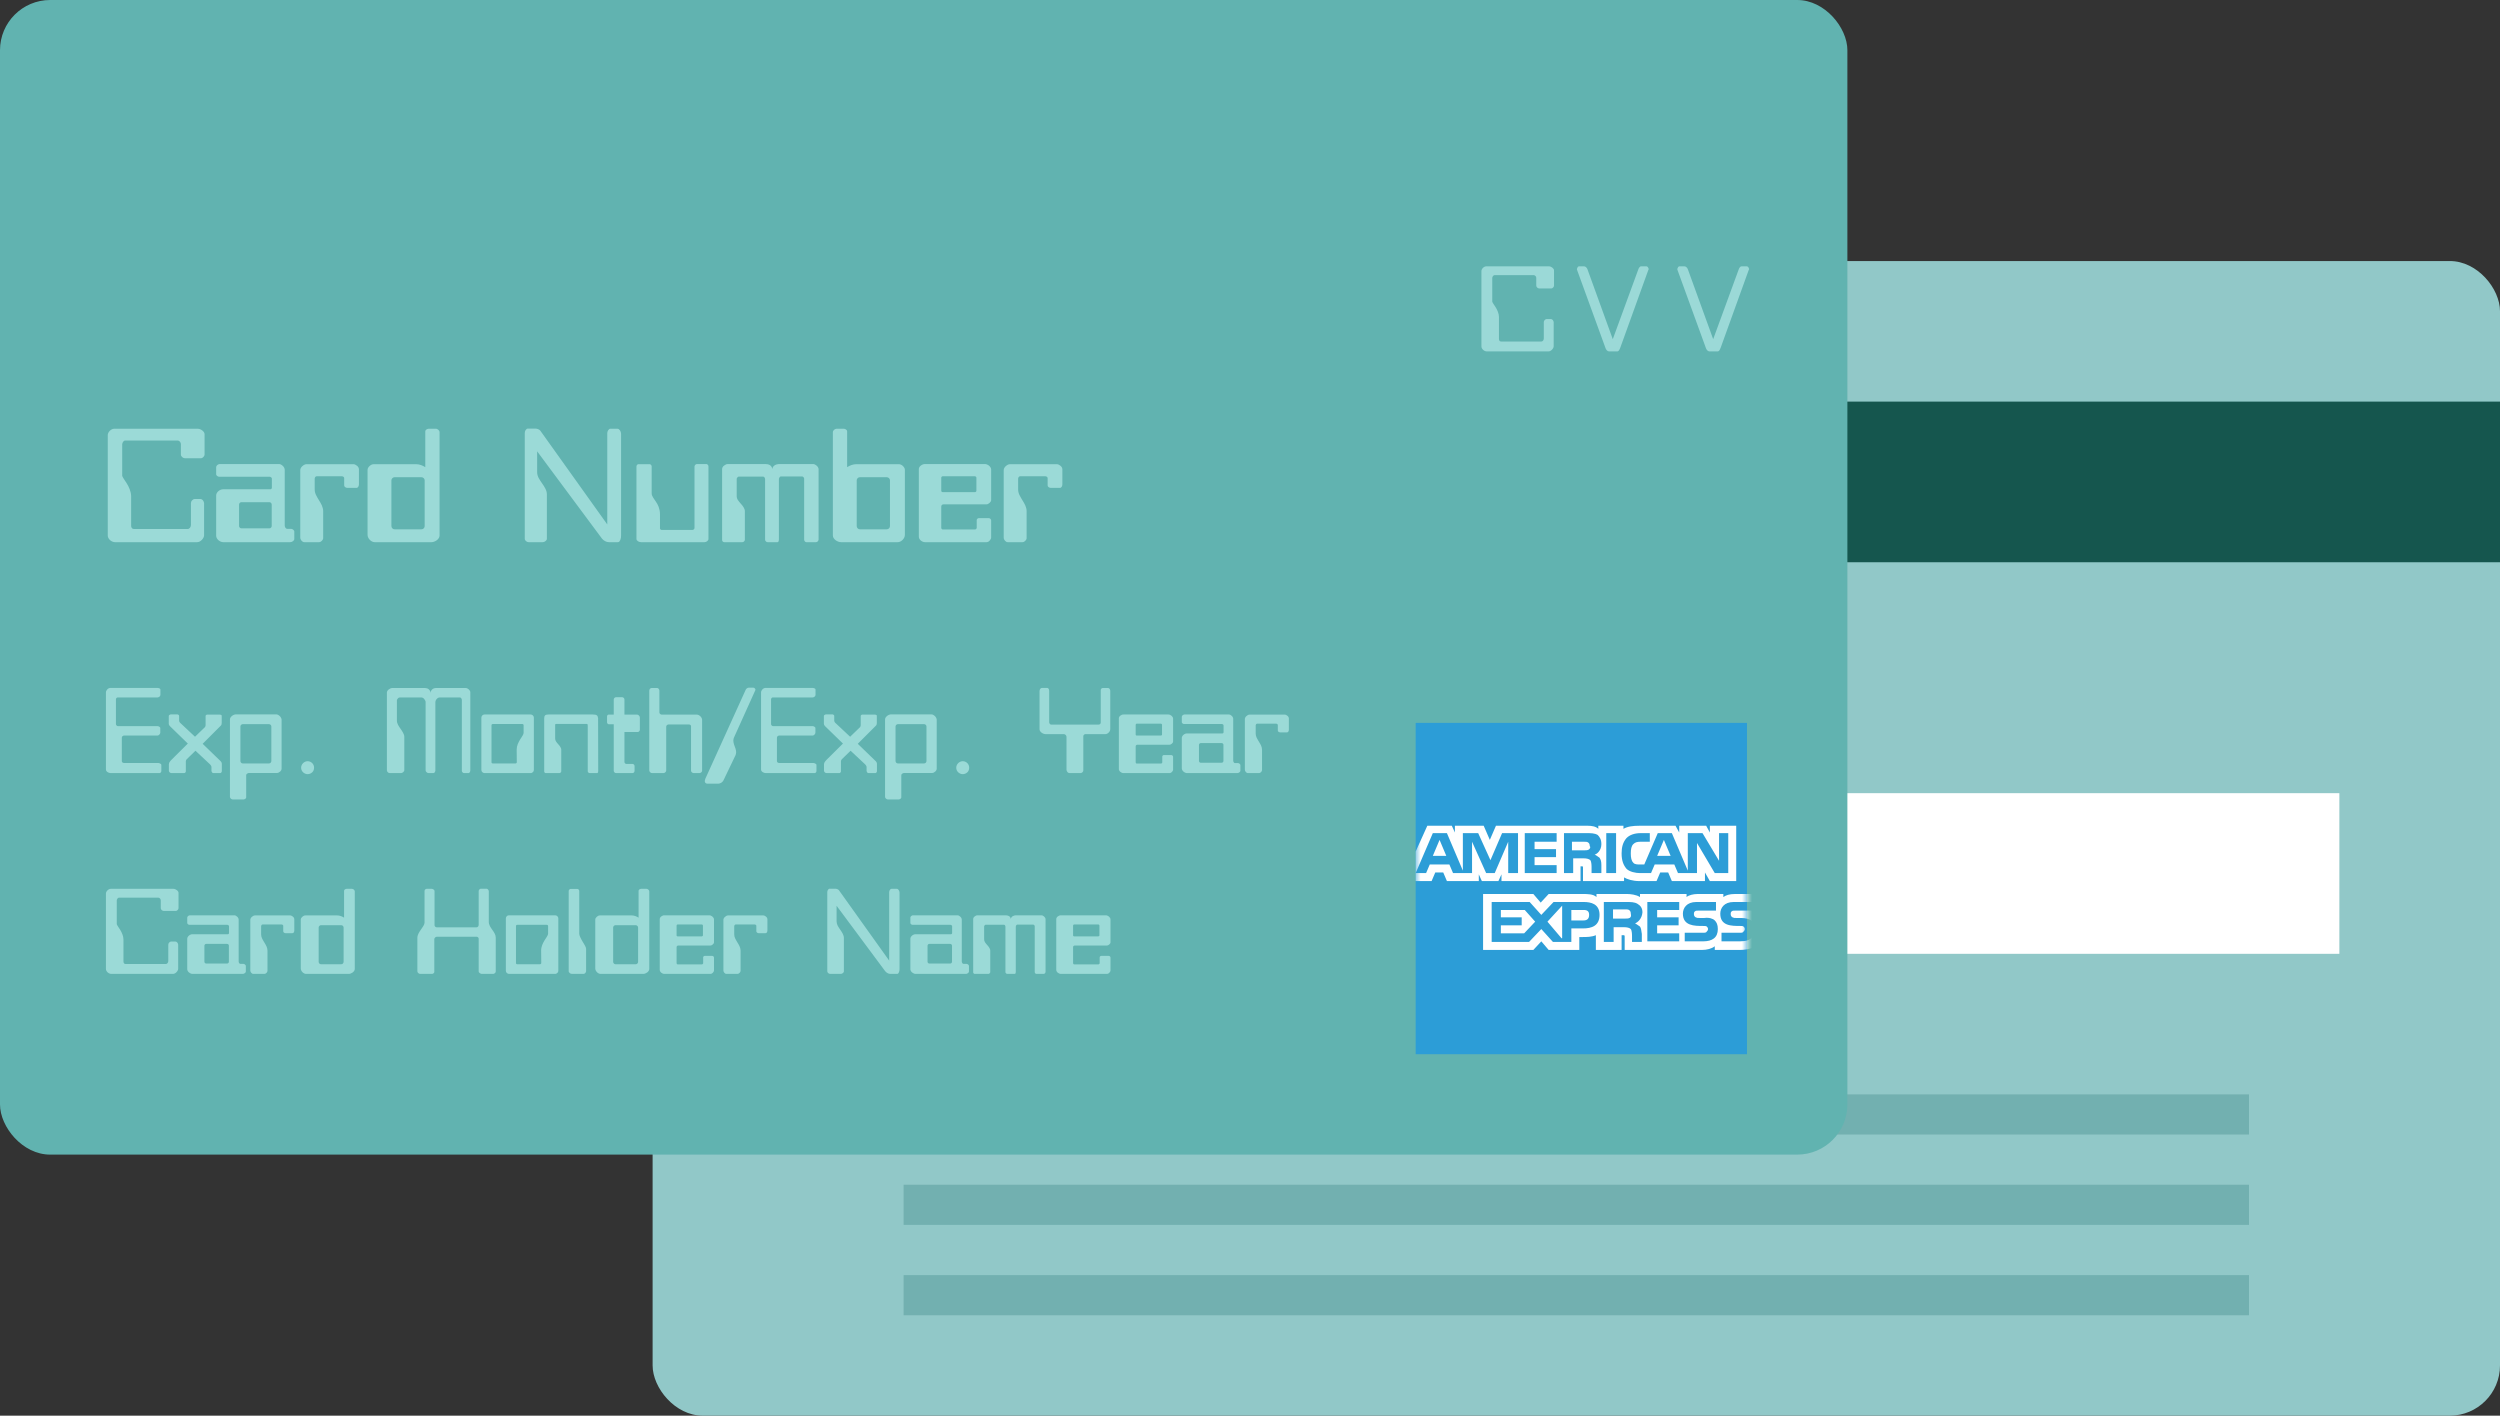 <?xml version="1.0" encoding="UTF-8"?>
<svg width="249px" height="141px" viewBox="0 0 249 141" version="1.1" xmlns="http://www.w3.org/2000/svg" xmlns:xlink="http://www.w3.org/1999/xlink">
    <rect x="0" y="0" width="249" height="141" fill="#333333" stroke="none"/>
    <!-- Generator: Sketch 42 (36781) - http://www.bohemiancoding.com/sketch -->
    <title>amex</title>
    <desc>Created with Sketch.</desc>
    <defs>
        <polygon id="path-1" points="0 33 33 33 33 0 0 0"></polygon>
    </defs>
    <g id="Quote-to-Bind---Billing" stroke="none" stroke-width="1" fill="none" fill-rule="evenodd">
        <g id="amex">
            <rect id="Rectangle-2-Copy" fill="#91C8C8" x="65" y="26" width="184" height="115" rx="5"></rect>
            <rect id="Rectangle" fill="#72B0B0" x="90" y="127" width="134" height="4"></rect>
            <rect id="Rectangle-Copy" fill="#72B0B0" x="90" y="118" width="134" height="4"></rect>
            <rect id="Rectangle-Copy-2" fill="#72B0B0" x="90" y="109" width="134" height="4"></rect>
            <rect id="Rectangle-5-copy-5" fill="#FFFFFF" x="134" y="79" width="99" height="16"></rect>
            <rect id="Rectangle-5-copy-6" fill="#15564E" x="65" y="40" width="184" height="16"></rect>
            <rect id="Rectangle-2" fill="#61B3B0" x="0" y="0" width="184" height="115" rx="5"></rect>
            <path d="M19.703,42.703 C19.776,42.703 19.852,42.719 19.93,42.75 C20.008,42.781 20.081,42.823 20.148,42.875 C20.216,42.927 20.271,42.984 20.312,43.047 C20.354,43.109 20.375,43.177 20.375,43.25 L20.375,45.266 C20.375,45.307 20.365,45.349 20.344,45.391 C20.323,45.432 20.294,45.474 20.258,45.516 C20.221,45.557 20.182,45.589 20.141,45.609 C20.099,45.63 20.057,45.641 20.016,45.641 L18.406,45.641 C18.365,45.641 18.32,45.63 18.273,45.609 C18.227,45.589 18.185,45.563 18.148,45.531 C18.112,45.5 18.081,45.461 18.055,45.414 C18.029,45.367 18.016,45.323 18.016,45.281 L18.016,44.234 C18.016,44.193 18.008,44.151 17.992,44.109 C17.977,44.068 17.953,44.029 17.922,43.992 C17.891,43.956 17.854,43.927 17.812,43.906 C17.771,43.885 17.729,43.875 17.688,43.875 L12.469,43.875 C12.427,43.875 12.388,43.888 12.352,43.914 C12.315,43.94 12.284,43.971 12.258,44.008 C12.232,44.044 12.211,44.086 12.195,44.133 C12.18,44.18 12.172,44.219 12.172,44.25 L12.172,47.391 C12.172,47.411 12.185,47.445 12.211,47.492 C12.237,47.539 12.271,47.596 12.312,47.664 C12.354,47.732 12.401,47.805 12.453,47.883 C12.505,47.961 12.56,48.044 12.617,48.133 C12.674,48.221 12.729,48.318 12.781,48.422 C12.833,48.526 12.88,48.633 12.922,48.742 C12.964,48.852 12.997,48.966 13.023,49.086 C13.049,49.206 13.062,49.323 13.062,49.438 L13.062,52.359 C13.062,52.432 13.073,52.49 13.094,52.531 C13.115,52.573 13.141,52.607 13.172,52.633 C13.203,52.659 13.237,52.674 13.273,52.68 C13.31,52.685 13.349,52.688 13.391,52.688 L18.703,52.688 C18.745,52.688 18.786,52.674 18.828,52.648 C18.87,52.622 18.904,52.591 18.93,52.555 C18.956,52.518 18.977,52.477 18.992,52.43 C19.008,52.383 19.016,52.339 19.016,52.297 L19.016,50.109 C19.016,50.068 19.026,50.021 19.047,49.969 C19.068,49.917 19.096,49.872 19.133,49.836 C19.169,49.799 19.208,49.768 19.25,49.742 C19.292,49.716 19.333,49.703 19.375,49.703 L19.969,49.703 C20.01,49.703 20.055,49.716 20.102,49.742 C20.148,49.768 20.187,49.802 20.219,49.844 C20.25,49.885 20.276,49.932 20.297,49.984 C20.318,50.036 20.328,50.083 20.328,50.125 L20.328,53.312 C20.328,53.385 20.307,53.464 20.266,53.547 C20.224,53.63 20.169,53.706 20.102,53.773 C20.034,53.841 19.961,53.896 19.883,53.938 C19.805,53.979 19.724,54 19.641,54 L11.438,54 C11.365,54 11.284,53.982 11.195,53.945 C11.107,53.909 11.029,53.859 10.961,53.797 C10.893,53.734 10.839,53.664 10.797,53.586 C10.755,53.508 10.734,53.432 10.734,53.359 L10.734,43.328 C10.734,43.255 10.753,43.182 10.789,43.109 C10.826,43.036 10.875,42.969 10.938,42.906 C11,42.844 11.07,42.794 11.148,42.758 C11.227,42.721 11.302,42.703 11.375,42.703 L19.703,42.703 Z M21.531,49.344 C21.531,49.26 21.552,49.182 21.594,49.109 C21.635,49.036 21.69,48.971 21.758,48.914 C21.826,48.857 21.898,48.813 21.977,48.781 C22.055,48.75 22.13,48.734 22.203,48.734 L26.922,48.734 C26.964,48.734 27,48.719 27.031,48.688 C27.063,48.656 27.078,48.62 27.078,48.578 L27.078,47.656 C27.078,47.615 27.052,47.576 27,47.539 C26.948,47.503 26.901,47.484 26.859,47.484 L21.844,47.484 C21.812,47.484 21.779,47.479 21.742,47.469 C21.706,47.458 21.672,47.44 21.641,47.414 C21.609,47.388 21.583,47.362 21.562,47.336 C21.542,47.31 21.531,47.281 21.531,47.25 L21.531,46.516 C21.531,46.484 21.542,46.451 21.562,46.414 C21.583,46.378 21.609,46.346 21.641,46.32 C21.672,46.294 21.708,46.271 21.75,46.25 C21.792,46.229 21.828,46.219 21.859,46.219 L27.797,46.219 C27.859,46.219 27.924,46.237 27.992,46.273 C28.06,46.31 28.122,46.357 28.18,46.414 C28.237,46.471 28.281,46.534 28.312,46.602 C28.344,46.669 28.359,46.734 28.359,46.797 L28.359,52.359 C28.359,52.401 28.367,52.44 28.383,52.477 C28.398,52.513 28.417,52.547 28.438,52.578 C28.458,52.609 28.482,52.633 28.508,52.648 C28.534,52.664 28.568,52.672 28.609,52.672 L29,52.672 C29.031,52.672 29.065,52.68 29.102,52.695 C29.138,52.711 29.172,52.732 29.203,52.758 C29.234,52.784 29.26,52.812 29.281,52.844 C29.302,52.875 29.312,52.906 29.312,52.938 L29.312,53.688 C29.312,53.729 29.299,53.768 29.273,53.805 C29.247,53.841 29.214,53.875 29.172,53.906 C29.13,53.938 29.086,53.961 29.039,53.977 C28.992,53.992 28.948,54 28.906,54 L22.219,54 C22.146,54 22.068,53.982 21.984,53.945 C21.901,53.909 21.826,53.862 21.758,53.805 C21.69,53.747 21.635,53.68 21.594,53.602 C21.552,53.523 21.531,53.448 21.531,53.375 L21.531,49.344 Z M24.047,50.016 C23.984,50.016 23.93,50.039 23.883,50.086 C23.836,50.133 23.812,50.187 23.812,50.25 L23.812,52.391 C23.812,52.453 23.836,52.508 23.883,52.555 C23.93,52.602 23.984,52.625 24.047,52.625 L26.828,52.625 C26.891,52.625 26.945,52.602 26.992,52.555 C27.039,52.508 27.062,52.453 27.062,52.391 L27.062,50.25 C27.062,50.187 27.039,50.133 26.992,50.086 C26.945,50.039 26.891,50.016 26.828,50.016 L24.047,50.016 Z M29.906,46.828 C29.906,46.755 29.924,46.685 29.961,46.617 C29.997,46.549 30.047,46.487 30.109,46.43 C30.172,46.372 30.24,46.326 30.312,46.289 C30.385,46.253 30.458,46.234 30.531,46.234 L35.203,46.234 C35.266,46.234 35.328,46.25 35.391,46.281 C35.453,46.313 35.513,46.352 35.57,46.398 C35.628,46.445 35.672,46.5 35.703,46.562 C35.734,46.625 35.75,46.687 35.75,46.75 L35.75,48.234 C35.75,48.276 35.745,48.318 35.734,48.359 C35.724,48.401 35.708,48.44 35.688,48.477 C35.667,48.513 35.641,48.542 35.609,48.562 C35.578,48.583 35.542,48.594 35.5,48.594 L34.578,48.594 C34.547,48.594 34.513,48.586 34.477,48.57 C34.44,48.555 34.406,48.536 34.375,48.516 C34.344,48.495 34.32,48.469 34.305,48.438 C34.289,48.406 34.281,48.375 34.281,48.344 L34.281,47.609 C34.281,47.568 34.258,47.529 34.211,47.492 C34.164,47.456 34.115,47.438 34.062,47.438 L31.531,47.438 C31.5,47.438 31.474,47.445 31.453,47.461 C31.432,47.477 31.414,47.495 31.398,47.516 C31.383,47.536 31.37,47.562 31.359,47.594 C31.349,47.625 31.344,47.651 31.344,47.672 L31.344,48.75 C31.344,48.844 31.354,48.935 31.375,49.023 C31.396,49.112 31.427,49.201 31.469,49.289 C31.51,49.378 31.557,49.466 31.609,49.555 L31.766,49.82 C31.818,49.909 31.87,49.995 31.922,50.078 C31.974,50.161 32.018,50.247 32.055,50.336 C32.091,50.424 32.122,50.516 32.148,50.609 C32.174,50.703 32.188,50.797 32.188,50.891 L32.188,53.609 C32.188,53.651 32.174,53.695 32.148,53.742 C32.122,53.789 32.091,53.831 32.055,53.867 C32.018,53.904 31.977,53.935 31.93,53.961 C31.883,53.987 31.833,54 31.781,54 L30.297,54 C30.245,54 30.195,53.984 30.148,53.953 C30.102,53.922 30.06,53.885 30.023,53.844 C29.987,53.802 29.958,53.755 29.938,53.703 C29.917,53.651 29.906,53.599 29.906,53.547 L29.906,46.828 Z M43.781,43.047 L43.781,53.344 C43.781,53.427 43.755,53.51 43.703,53.594 C43.651,53.677 43.586,53.747 43.508,53.805 C43.43,53.862 43.344,53.909 43.25,53.945 C43.156,53.982 43.068,54 42.984,54 L37.312,54 C37.229,54 37.146,53.979 37.062,53.938 C36.979,53.896 36.904,53.841 36.836,53.773 C36.768,53.706 36.714,53.628 36.672,53.539 C36.63,53.451 36.609,53.365 36.609,53.281 L36.609,46.797 C36.609,46.724 36.628,46.656 36.664,46.594 C36.701,46.531 36.75,46.471 36.812,46.414 C36.875,46.357 36.94,46.313 37.008,46.281 C37.076,46.25 37.146,46.234 37.219,46.234 L41.453,46.234 C41.609,46.234 41.768,46.263 41.93,46.32 C42.091,46.378 42.234,46.448 42.359,46.531 L42.359,42.969 C42.359,42.927 42.37,42.891 42.391,42.859 C42.411,42.828 42.437,42.802 42.469,42.781 C42.5,42.76 42.534,42.742 42.57,42.727 C42.607,42.711 42.646,42.703 42.688,42.703 L43.422,42.703 C43.464,42.703 43.505,42.714 43.547,42.734 C43.589,42.755 43.628,42.781 43.664,42.812 C43.701,42.844 43.729,42.88 43.75,42.922 C43.771,42.964 43.781,43.005 43.781,43.047 Z M41.969,47.531 L39.297,47.531 C39.214,47.531 39.141,47.562 39.078,47.625 C39.016,47.688 38.984,47.76 38.984,47.844 L38.984,52.391 C38.984,52.484 39.016,52.562 39.078,52.625 C39.141,52.688 39.214,52.719 39.297,52.719 L41.969,52.719 C42.063,52.719 42.141,52.688 42.203,52.625 C42.266,52.562 42.297,52.484 42.297,52.391 L42.297,47.844 C42.297,47.76 42.266,47.688 42.203,47.625 C42.141,47.562 42.063,47.531 41.969,47.531 Z M52.266,43.156 C52.266,43.115 52.271,43.065 52.281,43.008 C52.292,42.951 52.312,42.898 52.344,42.852 C52.375,42.805 52.409,42.766 52.445,42.734 C52.482,42.703 52.521,42.688 52.562,42.688 L53.328,42.688 C53.411,42.688 53.5,42.706 53.594,42.742 C53.688,42.779 53.76,42.828 53.812,42.891 L60.484,52.234 L60.484,43.141 C60.484,43.089 60.492,43.039 60.508,42.992 C60.523,42.945 60.544,42.901 60.57,42.859 C60.596,42.818 60.628,42.781 60.664,42.75 C60.701,42.719 60.74,42.703 60.781,42.703 L61.5,42.703 C61.552,42.703 61.599,42.719 61.641,42.75 C61.682,42.781 61.719,42.82 61.75,42.867 C61.781,42.914 61.807,42.966 61.828,43.023 C61.849,43.081 61.859,43.135 61.859,43.188 L61.859,53.359 C61.859,53.411 61.854,53.477 61.844,53.555 C61.833,53.633 61.815,53.703 61.789,53.766 C61.763,53.828 61.732,53.883 61.695,53.93 C61.659,53.977 61.609,54 61.547,54 L60.641,54 C60.516,54 60.391,53.966 60.266,53.898 C60.141,53.831 60.036,53.745 59.953,53.641 L53.5,44.953 L53.5,47.031 C53.5,47.125 53.513,47.221 53.539,47.32 C53.565,47.419 53.602,47.513 53.648,47.602 C53.695,47.69 53.747,47.779 53.805,47.867 C53.862,47.956 53.922,48.044 53.984,48.133 C54.047,48.221 54.107,48.31 54.164,48.398 C54.221,48.487 54.273,48.578 54.32,48.672 C54.367,48.766 54.404,48.859 54.43,48.953 C54.456,49.047 54.469,49.146 54.469,49.25 L54.469,53.656 C54.469,53.708 54.456,53.753 54.43,53.789 C54.404,53.826 54.372,53.859 54.336,53.891 C54.299,53.922 54.255,53.948 54.203,53.969 C54.151,53.99 54.104,54 54.062,54 L52.641,54 C52.599,54 52.555,53.99 52.508,53.969 C52.461,53.948 52.419,53.922 52.383,53.891 C52.346,53.859 52.318,53.823 52.297,53.781 C52.276,53.74 52.266,53.698 52.266,53.656 L52.266,43.156 Z M63.391,46.484 C63.391,46.464 63.393,46.438 63.398,46.406 C63.404,46.375 63.417,46.346 63.438,46.32 C63.458,46.294 63.479,46.273 63.5,46.258 C63.521,46.242 63.542,46.234 63.562,46.234 L64.719,46.234 C64.76,46.234 64.802,46.258 64.844,46.305 C64.885,46.352 64.906,46.396 64.906,46.438 L64.906,49.141 C64.906,49.203 64.917,49.266 64.938,49.328 C64.958,49.391 64.99,49.456 65.031,49.523 C65.073,49.591 65.117,49.659 65.164,49.727 C65.211,49.794 65.26,49.867 65.312,49.945 C65.365,50.023 65.417,50.107 65.469,50.195 C65.521,50.284 65.565,50.38 65.602,50.484 C65.638,50.589 65.669,50.701 65.695,50.82 C65.721,50.94 65.734,51.073 65.734,51.219 L65.734,52.641 C65.734,52.672 65.753,52.703 65.789,52.734 C65.826,52.766 65.859,52.781 65.891,52.781 L68.984,52.781 C69.026,52.781 69.068,52.76 69.109,52.719 C69.151,52.677 69.172,52.635 69.172,52.594 L69.172,46.469 C69.172,46.448 69.177,46.422 69.188,46.391 C69.198,46.359 69.216,46.331 69.242,46.305 C69.268,46.279 69.294,46.258 69.32,46.242 C69.346,46.227 69.375,46.219 69.406,46.219 L70.375,46.219 C70.396,46.219 70.417,46.227 70.438,46.242 C70.458,46.258 70.479,46.276 70.5,46.297 C70.521,46.318 70.536,46.341 70.547,46.367 C70.557,46.393 70.562,46.417 70.562,46.438 L70.562,53.688 C70.562,53.729 70.549,53.768 70.523,53.805 C70.497,53.841 70.466,53.875 70.43,53.906 C70.393,53.938 70.352,53.961 70.305,53.977 C70.258,53.992 70.214,54 70.172,54 L63.844,54 C63.792,54 63.74,53.992 63.688,53.977 C63.635,53.961 63.586,53.938 63.539,53.906 C63.492,53.875 63.456,53.841 63.43,53.805 C63.404,53.768 63.391,53.724 63.391,53.672 L63.391,46.484 Z M71.922,46.719 C71.922,46.656 71.937,46.596 71.969,46.539 C72,46.482 72.044,46.43 72.102,46.383 C72.159,46.336 72.221,46.297 72.289,46.266 C72.357,46.234 72.422,46.219 72.484,46.219 L76.234,46.219 C76.307,46.219 76.383,46.227 76.461,46.242 C76.539,46.258 76.609,46.284 76.672,46.32 C76.734,46.357 76.789,46.409 76.836,46.477 C76.883,46.544 76.911,46.625 76.922,46.719 C76.932,46.625 76.961,46.547 77.008,46.484 C77.055,46.422 77.109,46.372 77.172,46.336 C77.234,46.299 77.302,46.271 77.375,46.25 C77.448,46.229 77.516,46.219 77.578,46.219 L80.984,46.219 C81.047,46.219 81.109,46.234 81.172,46.266 C81.234,46.297 81.292,46.336 81.344,46.383 C81.396,46.43 81.44,46.484 81.477,46.547 C81.513,46.609 81.531,46.672 81.531,46.734 L81.531,53.75 C81.531,53.771 81.523,53.797 81.508,53.828 C81.492,53.859 81.474,53.888 81.453,53.914 C81.432,53.94 81.406,53.961 81.375,53.977 C81.344,53.992 81.313,54 81.281,54 L80.297,54 C80.266,54 80.24,53.992 80.219,53.977 C80.198,53.961 80.18,53.943 80.164,53.922 C80.148,53.901 80.133,53.878 80.117,53.852 C80.102,53.826 80.094,53.797 80.094,53.766 L80.094,47.672 C80.094,47.651 80.089,47.628 80.078,47.602 C80.068,47.576 80.052,47.552 80.031,47.531 C80.01,47.51 79.99,47.492 79.969,47.477 C79.948,47.461 79.922,47.453 79.891,47.453 L77.781,47.453 C77.75,47.453 77.721,47.464 77.695,47.484 C77.669,47.505 77.648,47.529 77.633,47.555 C77.617,47.581 77.604,47.609 77.594,47.641 C77.583,47.672 77.578,47.703 77.578,47.734 L77.578,53.734 C77.578,53.755 77.576,53.781 77.57,53.812 C77.565,53.844 77.557,53.875 77.547,53.906 C77.536,53.938 77.523,53.961 77.508,53.977 C77.492,53.992 77.474,54 77.453,54 L76.453,54 C76.422,54 76.393,53.995 76.367,53.984 C76.341,53.974 76.315,53.956 76.289,53.93 C76.263,53.904 76.242,53.878 76.227,53.852 C76.211,53.826 76.203,53.797 76.203,53.766 L76.203,47.734 C76.203,47.703 76.198,47.672 76.188,47.641 C76.177,47.609 76.164,47.581 76.148,47.555 C76.133,47.529 76.112,47.508 76.086,47.492 C76.06,47.477 76.031,47.469 76,47.469 L73.594,47.469 C73.573,47.469 73.549,47.474 73.523,47.484 C73.497,47.495 73.474,47.513 73.453,47.539 C73.432,47.565 73.414,47.591 73.398,47.617 C73.383,47.643 73.375,47.667 73.375,47.688 L73.375,49.422 C73.375,49.484 73.385,49.549 73.406,49.617 C73.427,49.685 73.458,49.75 73.5,49.812 C73.542,49.875 73.586,49.935 73.633,49.992 C73.68,50.049 73.729,50.107 73.781,50.164 C73.833,50.221 73.883,50.279 73.93,50.336 C73.977,50.393 74.018,50.453 74.055,50.516 C74.091,50.578 74.122,50.641 74.148,50.703 C74.174,50.766 74.188,50.833 74.188,50.906 L74.188,53.766 C74.188,53.797 74.18,53.826 74.164,53.852 C74.148,53.878 74.128,53.904 74.102,53.93 C74.076,53.956 74.049,53.974 74.023,53.984 C73.997,53.995 73.969,54 73.938,54 L72.125,54 C72.104,54 72.081,53.995 72.055,53.984 C72.029,53.974 72.005,53.958 71.984,53.938 C71.964,53.917 71.948,53.893 71.938,53.867 C71.927,53.841 71.922,53.813 71.922,53.781 L71.922,46.719 Z M82.953,43.047 C82.953,43.005 82.964,42.964 82.984,42.922 C83.005,42.88 83.034,42.844 83.07,42.812 C83.107,42.781 83.146,42.755 83.188,42.734 C83.229,42.714 83.271,42.703 83.312,42.703 L84.062,42.703 C84.094,42.703 84.128,42.711 84.164,42.727 C84.201,42.742 84.234,42.76 84.266,42.781 C84.297,42.802 84.323,42.828 84.344,42.859 C84.365,42.891 84.375,42.927 84.375,42.969 L84.375,46.531 C84.5,46.448 84.643,46.378 84.805,46.32 C84.966,46.263 85.125,46.234 85.281,46.234 L89.531,46.234 C89.594,46.234 89.661,46.25 89.734,46.281 C89.807,46.313 89.872,46.357 89.93,46.414 C89.987,46.471 90.034,46.531 90.07,46.594 C90.107,46.656 90.125,46.724 90.125,46.797 L90.125,53.281 C90.125,53.365 90.104,53.451 90.062,53.539 C90.021,53.628 89.966,53.706 89.898,53.773 C89.831,53.841 89.755,53.896 89.672,53.938 C89.589,53.979 89.505,54 89.422,54 L83.766,54 C83.672,54 83.578,53.982 83.484,53.945 C83.391,53.909 83.305,53.862 83.227,53.805 C83.148,53.747 83.083,53.677 83.031,53.594 C82.979,53.51 82.953,53.427 82.953,53.344 L82.953,43.047 Z M85.641,47.531 C85.557,47.531 85.484,47.562 85.422,47.625 C85.359,47.688 85.328,47.76 85.328,47.844 L85.328,52.391 C85.328,52.484 85.359,52.562 85.422,52.625 C85.484,52.688 85.557,52.719 85.641,52.719 L88.312,52.719 C88.406,52.719 88.484,52.688 88.547,52.625 C88.609,52.562 88.641,52.484 88.641,52.391 L88.641,47.844 C88.641,47.76 88.609,47.688 88.547,47.625 C88.484,47.562 88.406,47.531 88.312,47.531 L85.641,47.531 Z M91.516,46.719 C91.516,46.656 91.534,46.594 91.57,46.531 C91.607,46.469 91.656,46.414 91.719,46.367 C91.781,46.32 91.846,46.284 91.914,46.258 C91.982,46.232 92.052,46.219 92.125,46.219 L98.109,46.219 C98.172,46.219 98.24,46.234 98.312,46.266 C98.385,46.297 98.451,46.336 98.508,46.383 C98.565,46.43 98.615,46.487 98.656,46.555 C98.698,46.622 98.719,46.693 98.719,46.766 L98.719,49.812 C98.719,49.865 98.703,49.914 98.672,49.961 C98.641,50.008 98.602,50.052 98.555,50.094 C98.508,50.135 98.458,50.169 98.406,50.195 C98.354,50.221 98.302,50.234 98.25,50.234 L93.953,50.234 C93.901,50.234 93.854,50.255 93.812,50.297 C93.771,50.339 93.75,50.385 93.75,50.438 L93.75,52.578 C93.75,52.609 93.763,52.643 93.789,52.68 C93.815,52.716 93.849,52.734 93.891,52.734 L97.125,52.734 C97.156,52.734 97.19,52.716 97.227,52.68 C97.263,52.643 97.281,52.609 97.281,52.578 L97.281,51.797 C97.281,51.755 97.302,51.714 97.344,51.672 C97.385,51.63 97.427,51.609 97.469,51.609 L98.484,51.609 C98.516,51.609 98.544,51.615 98.57,51.625 C98.596,51.635 98.62,51.651 98.641,51.672 C98.661,51.693 98.68,51.716 98.695,51.742 C98.711,51.768 98.719,51.797 98.719,51.828 L98.719,53.547 C98.719,53.599 98.703,53.651 98.672,53.703 C98.641,53.755 98.604,53.805 98.562,53.852 C98.521,53.898 98.474,53.935 98.422,53.961 C98.37,53.987 98.318,54 98.266,54 L92.125,54 C92.052,54 91.979,53.984 91.906,53.953 C91.833,53.922 91.768,53.883 91.711,53.836 C91.654,53.789 91.607,53.732 91.57,53.664 C91.534,53.596 91.516,53.531 91.516,53.469 L91.516,46.719 Z M93.891,47.438 C93.849,47.438 93.815,47.453 93.789,47.484 C93.763,47.516 93.75,47.547 93.75,47.578 L93.75,48.875 C93.75,48.917 93.763,48.951 93.789,48.977 C93.815,49.003 93.849,49.016 93.891,49.016 L97.109,49.016 C97.141,49.016 97.172,49.003 97.203,48.977 C97.234,48.951 97.25,48.917 97.25,48.875 L97.25,47.578 C97.25,47.547 97.234,47.516 97.203,47.484 C97.172,47.453 97.141,47.438 97.109,47.438 L93.891,47.438 Z M99.969,46.828 C99.969,46.755 99.987,46.685 100.023,46.617 C100.06,46.549 100.109,46.487 100.172,46.43 C100.234,46.372 100.302,46.326 100.375,46.289 C100.448,46.253 100.521,46.234 100.594,46.234 L105.266,46.234 C105.328,46.234 105.391,46.25 105.453,46.281 C105.516,46.313 105.576,46.352 105.633,46.398 C105.69,46.445 105.734,46.5 105.766,46.562 C105.797,46.625 105.812,46.687 105.812,46.75 L105.812,48.234 C105.812,48.276 105.807,48.318 105.797,48.359 C105.786,48.401 105.771,48.44 105.75,48.477 C105.729,48.513 105.703,48.542 105.672,48.562 C105.641,48.583 105.604,48.594 105.562,48.594 L104.641,48.594 C104.609,48.594 104.576,48.586 104.539,48.57 C104.503,48.555 104.469,48.536 104.438,48.516 C104.406,48.495 104.383,48.469 104.367,48.438 C104.352,48.406 104.344,48.375 104.344,48.344 L104.344,47.609 C104.344,47.568 104.32,47.529 104.273,47.492 C104.227,47.456 104.177,47.438 104.125,47.438 L101.594,47.438 C101.562,47.438 101.536,47.445 101.516,47.461 C101.495,47.477 101.477,47.495 101.461,47.516 C101.445,47.536 101.432,47.562 101.422,47.594 C101.411,47.625 101.406,47.651 101.406,47.672 L101.406,48.75 C101.406,48.844 101.417,48.935 101.438,49.023 C101.458,49.112 101.49,49.201 101.531,49.289 C101.573,49.378 101.62,49.466 101.672,49.555 L101.828,49.82 C101.88,49.909 101.932,49.995 101.984,50.078 C102.036,50.161 102.081,50.247 102.117,50.336 C102.154,50.424 102.185,50.516 102.211,50.609 C102.237,50.703 102.25,50.797 102.25,50.891 L102.25,53.609 C102.25,53.651 102.237,53.695 102.211,53.742 C102.185,53.789 102.154,53.831 102.117,53.867 C102.081,53.904 102.039,53.935 101.992,53.961 C101.945,53.987 101.896,54 101.844,54 L100.359,54 C100.307,54 100.258,53.984 100.211,53.953 C100.164,53.922 100.122,53.885 100.086,53.844 C100.049,53.802 100.021,53.755 100,53.703 C99.979,53.651 99.969,53.599 99.969,53.547 L99.969,46.828 Z" id="Card-Number" fill="#9BDAD7"></path>
            <path d="M10.551,68.961 C10.551,68.906 10.564,68.852 10.592,68.797 C10.619,68.742 10.654,68.693 10.697,68.65 C10.74,68.607 10.789,68.574 10.844,68.551 C10.898,68.527 10.953,68.516 11.008,68.516 L15.684,68.516 C15.707,68.516 15.736,68.52 15.771,68.527 C15.807,68.535 15.84,68.545 15.871,68.557 C15.902,68.568 15.928,68.586 15.947,68.609 C15.967,68.633 15.977,68.66 15.977,68.691 L15.977,69.207 C15.977,69.238 15.969,69.27 15.953,69.301 C15.937,69.332 15.916,69.359 15.889,69.383 C15.861,69.406 15.83,69.426 15.795,69.441 C15.76,69.457 15.727,69.465 15.695,69.465 L11.723,69.465 C11.699,69.465 11.678,69.469 11.658,69.477 C11.639,69.484 11.621,69.498 11.605,69.518 C11.59,69.537 11.576,69.557 11.564,69.576 C11.553,69.596 11.547,69.617 11.547,69.641 L11.547,72.125 C11.547,72.148 11.553,72.172 11.564,72.195 C11.576,72.219 11.592,72.24 11.611,72.26 C11.631,72.279 11.652,72.295 11.676,72.307 C11.699,72.318 11.723,72.324 11.746,72.324 L15.695,72.324 C15.727,72.324 15.758,72.33 15.789,72.342 C15.82,72.354 15.848,72.367 15.871,72.383 C15.895,72.398 15.916,72.418 15.936,72.441 C15.955,72.465 15.965,72.492 15.965,72.523 L15.965,72.969 C15.965,73 15.957,73.033 15.941,73.068 C15.926,73.104 15.904,73.135 15.877,73.162 C15.85,73.189 15.82,73.213 15.789,73.232 C15.758,73.252 15.727,73.262 15.695,73.262 L12.344,73.262 C12.32,73.262 12.295,73.268 12.268,73.279 C12.24,73.291 12.217,73.307 12.197,73.326 C12.178,73.346 12.162,73.369 12.15,73.396 C12.139,73.424 12.133,73.449 12.133,73.473 L12.133,75.816 C12.133,75.84 12.139,75.863 12.15,75.887 C12.162,75.91 12.18,75.93 12.203,75.945 C12.227,75.961 12.25,75.973 12.273,75.98 C12.297,75.988 12.32,75.992 12.344,75.992 L15.754,75.992 C15.785,75.992 15.818,75.998 15.854,76.01 C15.889,76.021 15.922,76.035 15.953,76.051 C15.984,76.066 16.012,76.086 16.035,76.109 C16.059,76.133 16.07,76.16 16.07,76.191 L16.07,76.801 C16.07,76.824 16.064,76.848 16.053,76.871 C16.041,76.895 16.027,76.916 16.012,76.936 C15.996,76.955 15.979,76.971 15.959,76.982 C15.939,76.994 15.918,77 15.895,77 L11.008,77 C10.961,77 10.91,76.99 10.855,76.971 C10.801,76.951 10.75,76.926 10.703,76.895 C10.656,76.863 10.619,76.826 10.592,76.783 C10.564,76.74 10.551,76.691 10.551,76.637 L10.551,68.961 Z M16.809,71.316 C16.809,71.293 16.814,71.271 16.826,71.252 C16.838,71.232 16.855,71.217 16.879,71.205 L16.949,71.17 C16.973,71.158 16.996,71.152 17.02,71.152 L17.676,71.152 C17.691,71.152 17.709,71.158 17.729,71.17 L17.787,71.205 C17.807,71.217 17.82,71.232 17.828,71.252 C17.836,71.271 17.84,71.289 17.84,71.305 L17.84,71.785 C17.84,71.824 17.85,71.861 17.869,71.896 C17.889,71.932 17.91,71.961 17.934,71.984 L19.422,73.379 L20.406,72.43 C20.43,72.406 20.447,72.375 20.459,72.336 C20.471,72.297 20.477,72.262 20.477,72.23 L20.477,71.305 C20.477,71.273 20.494,71.244 20.529,71.217 C20.564,71.189 20.598,71.176 20.629,71.176 L21.883,71.176 C21.898,71.176 21.918,71.178 21.941,71.182 C21.965,71.186 21.986,71.191 22.006,71.199 C22.025,71.207 22.043,71.217 22.059,71.229 C22.074,71.24 22.082,71.258 22.082,71.281 L22.082,72.008 C22.082,72.055 22.076,72.102 22.064,72.148 C22.053,72.195 22.031,72.234 22,72.266 L20.184,74.082 L21.988,75.828 C22.02,75.859 22.045,75.896 22.064,75.939 C22.084,75.982 22.094,76.023 22.094,76.062 L22.094,76.801 C22.094,76.824 22.09,76.848 22.082,76.871 C22.074,76.895 22.063,76.916 22.047,76.936 C22.031,76.955 22.014,76.971 21.994,76.982 C21.975,76.994 21.953,77 21.93,77 L21.25,77 C21.227,77 21.203,76.994 21.18,76.982 C21.156,76.971 21.137,76.953 21.121,76.93 C21.105,76.906 21.092,76.881 21.08,76.854 C21.068,76.826 21.062,76.801 21.062,76.777 L21.062,76.414 C21.062,76.359 21.049,76.309 21.021,76.262 C20.994,76.215 20.961,76.172 20.922,76.133 L19.469,74.773 L18.602,75.617 C18.578,75.641 18.557,75.67 18.537,75.705 C18.518,75.74 18.508,75.777 18.508,75.816 L18.508,76.824 C18.508,76.848 18.504,76.869 18.496,76.889 C18.488,76.908 18.475,76.928 18.455,76.947 C18.436,76.967 18.416,76.98 18.396,76.988 C18.377,76.996 18.359,77 18.344,77 L17.078,77 C17.047,77 17.016,76.994 16.984,76.982 C16.953,76.971 16.926,76.953 16.902,76.93 C16.879,76.906 16.859,76.881 16.844,76.854 C16.828,76.826 16.82,76.801 16.82,76.777 L16.82,76.121 C16.82,76.074 16.828,76.031 16.844,75.992 C16.859,75.953 16.881,75.914 16.908,75.875 C16.936,75.836 16.965,75.799 16.996,75.764 C17.027,75.729 17.059,75.695 17.09,75.664 L18.707,74.059 L17.008,72.406 L16.938,72.336 C16.914,72.312 16.893,72.287 16.873,72.26 C16.854,72.232 16.838,72.205 16.826,72.178 C16.814,72.15 16.809,72.121 16.809,72.09 L16.809,71.316 Z M22.902,79.367 L22.902,71.656 C22.902,71.586 22.922,71.521 22.961,71.463 C23,71.404 23.049,71.352 23.107,71.305 C23.166,71.258 23.23,71.221 23.301,71.193 C23.371,71.166 23.437,71.152 23.5,71.152 L27.52,71.152 C27.582,71.152 27.645,71.17 27.707,71.205 C27.77,71.24 27.826,71.283 27.877,71.334 C27.928,71.385 27.969,71.443 28,71.51 C28.031,71.576 28.047,71.637 28.047,71.691 L28.047,76.555 C28.047,76.609 28.033,76.662 28.006,76.713 C27.979,76.764 27.943,76.809 27.9,76.848 C27.857,76.887 27.809,76.92 27.754,76.947 C27.699,76.975 27.648,76.988 27.602,76.988 L24.871,76.988 C24.832,76.988 24.793,76.99 24.754,76.994 C24.715,76.998 24.678,77.012 24.643,77.035 C24.607,77.059 24.578,77.084 24.555,77.111 C24.531,77.139 24.52,77.172 24.52,77.211 L24.52,79.426 C24.52,79.449 24.512,79.473 24.496,79.496 C24.48,79.52 24.459,79.541 24.432,79.561 C24.404,79.58 24.377,79.596 24.35,79.607 C24.322,79.619 24.297,79.625 24.273,79.625 L23.172,79.625 C23.141,79.625 23.109,79.617 23.078,79.602 C23.047,79.586 23.018,79.566 22.99,79.543 C22.963,79.52 22.941,79.492 22.926,79.461 C22.91,79.43 22.902,79.398 22.902,79.367 Z M24.18,76.039 L26.781,76.039 C26.852,76.039 26.91,76.016 26.957,75.969 C27.004,75.922 27.027,75.863 27.027,75.793 L27.027,72.359 C27.027,72.297 27.004,72.242 26.957,72.195 C26.91,72.148 26.852,72.125 26.781,72.125 L24.18,72.125 C24.117,72.125 24.063,72.148 24.016,72.195 C23.969,72.242 23.945,72.297 23.945,72.359 L23.945,75.793 C23.945,75.863 23.969,75.922 24.016,75.969 C24.063,76.016 24.117,76.039 24.18,76.039 Z M30.637,77.105 C30.551,77.105 30.469,77.088 30.391,77.053 C30.312,77.018 30.244,76.973 30.186,76.918 C30.127,76.863 30.08,76.797 30.045,76.719 C30.01,76.641 29.992,76.555 29.992,76.461 C29.992,76.375 30.01,76.293 30.045,76.215 C30.08,76.137 30.127,76.068 30.186,76.01 C30.244,75.951 30.312,75.904 30.391,75.869 C30.469,75.834 30.551,75.816 30.637,75.816 C30.73,75.816 30.816,75.834 30.895,75.869 C30.973,75.904 31.041,75.951 31.1,76.01 C31.158,76.068 31.203,76.137 31.234,76.215 C31.266,76.293 31.281,76.375 31.281,76.461 C31.281,76.555 31.266,76.641 31.234,76.719 C31.203,76.797 31.158,76.863 31.1,76.918 C31.041,76.973 30.973,77.018 30.895,77.053 C30.816,77.088 30.73,77.105 30.637,77.105 Z M38.535,76.73 L38.535,68.973 C38.535,68.918 38.553,68.863 38.588,68.809 C38.623,68.754 38.666,68.707 38.717,68.668 C38.768,68.629 38.824,68.596 38.887,68.568 C38.949,68.541 39.012,68.527 39.074,68.527 L42.332,68.527 C42.395,68.527 42.459,68.537 42.525,68.557 C42.592,68.576 42.65,68.607 42.701,68.65 C42.752,68.693 42.795,68.746 42.83,68.809 C42.865,68.871 42.883,68.945 42.883,69.031 C42.883,68.945 42.9,68.871 42.936,68.809 C42.971,68.746 43.014,68.693 43.064,68.65 C43.115,68.607 43.172,68.576 43.234,68.557 C43.297,68.537 43.359,68.527 43.422,68.527 L46.398,68.527 C46.445,68.527 46.496,68.541 46.551,68.568 C46.605,68.596 46.654,68.629 46.697,68.668 C46.74,68.707 46.775,68.752 46.803,68.803 C46.83,68.854 46.844,68.906 46.844,68.961 L46.844,76.73 C46.844,76.754 46.84,76.781 46.832,76.812 C46.824,76.844 46.813,76.873 46.797,76.9 C46.781,76.928 46.764,76.951 46.744,76.971 C46.725,76.99 46.703,77 46.68,77 L46.211,77 C46.187,77 46.164,76.994 46.141,76.982 C46.117,76.971 46.094,76.953 46.07,76.93 C46.047,76.906 46.029,76.883 46.018,76.859 C46.006,76.836 46,76.813 46,76.789 L46,69.734 C46,69.703 45.996,69.672 45.988,69.641 C45.98,69.609 45.967,69.58 45.947,69.553 C45.928,69.525 45.906,69.504 45.883,69.488 C45.859,69.473 45.832,69.465 45.801,69.465 L43.797,69.465 C43.742,69.465 43.689,69.479 43.639,69.506 C43.588,69.533 43.541,69.57 43.498,69.617 C43.455,69.664 43.422,69.717 43.398,69.775 C43.375,69.834 43.363,69.891 43.363,69.945 L43.363,76.742 C43.363,76.773 43.357,76.803 43.346,76.83 C43.334,76.857 43.32,76.885 43.305,76.912 C43.289,76.939 43.27,76.961 43.246,76.977 C43.223,76.992 43.195,77 43.164,77 L42.684,77 C42.652,77 42.619,76.992 42.584,76.977 C42.549,76.961 42.516,76.939 42.484,76.912 C42.453,76.885 42.43,76.855 42.414,76.824 C42.398,76.793 42.391,76.762 42.391,76.73 L42.391,69.922 C42.391,69.875 42.377,69.824 42.35,69.77 C42.322,69.715 42.289,69.664 42.25,69.617 C42.211,69.57 42.166,69.533 42.115,69.506 C42.064,69.479 42.012,69.465 41.957,69.465 L39.824,69.465 C39.785,69.465 39.75,69.473 39.719,69.488 C39.687,69.504 39.658,69.527 39.631,69.559 C39.604,69.59 39.58,69.623 39.561,69.658 C39.541,69.693 39.531,69.73 39.531,69.77 L39.531,71.785 C39.531,71.863 39.543,71.936 39.566,72.002 C39.59,72.068 39.617,72.135 39.648,72.201 C39.68,72.268 39.719,72.334 39.766,72.4 C39.813,72.467 39.857,72.531 39.9,72.594 C39.943,72.656 39.986,72.721 40.029,72.787 C40.072,72.854 40.111,72.92 40.146,72.986 C40.182,73.053 40.211,73.119 40.234,73.186 C40.258,73.252 40.27,73.324 40.27,73.402 L40.27,76.707 C40.27,76.746 40.258,76.783 40.234,76.818 C40.211,76.854 40.184,76.885 40.152,76.912 C40.121,76.939 40.084,76.961 40.041,76.977 C39.998,76.992 39.961,77 39.93,77 L38.805,77 C38.773,77 38.742,76.992 38.711,76.977 C38.68,76.961 38.65,76.939 38.623,76.912 C38.596,76.885 38.574,76.855 38.559,76.824 C38.543,76.793 38.535,76.762 38.535,76.73 Z M48.25,71.164 L52.855,71.164 C52.902,71.164 52.943,71.172 52.979,71.188 C53.014,71.203 53.047,71.227 53.078,71.258 C53.109,71.289 53.133,71.322 53.148,71.357 C53.164,71.393 53.172,71.434 53.172,71.48 L53.172,76.684 C53.172,76.73 53.164,76.771 53.148,76.807 C53.133,76.842 53.109,76.873 53.078,76.9 C53.047,76.928 53.014,76.951 52.979,76.971 C52.943,76.99 52.902,77 52.855,77 L48.25,77 C48.211,77 48.172,76.99 48.133,76.971 C48.094,76.951 48.061,76.928 48.033,76.9 C48.006,76.873 47.984,76.842 47.969,76.807 C47.953,76.771 47.945,76.73 47.945,76.684 L47.945,71.48 C47.945,71.434 47.953,71.393 47.969,71.357 C47.984,71.322 48.006,71.289 48.033,71.258 C48.061,71.227 48.094,71.203 48.133,71.188 C48.172,71.172 48.211,71.164 48.25,71.164 Z M49.082,72.113 C49.043,72.113 49.012,72.125 48.988,72.148 C48.965,72.172 48.953,72.199 48.953,72.23 L48.953,75.922 C48.953,75.953 48.965,75.98 48.988,76.004 C49.012,76.027 49.043,76.039 49.082,76.039 L51.344,76.039 C51.375,76.039 51.404,76.027 51.432,76.004 C51.459,75.98 51.473,75.953 51.473,75.922 L51.461,74.656 C51.461,74.562 51.471,74.471 51.49,74.381 C51.51,74.291 51.535,74.205 51.566,74.123 C51.598,74.041 51.635,73.959 51.678,73.877 C51.721,73.795 51.764,73.719 51.807,73.648 C51.85,73.578 51.893,73.512 51.936,73.449 C51.979,73.387 52.016,73.328 52.047,73.273 C52.078,73.219 52.104,73.168 52.123,73.121 C52.143,73.074 52.152,73.031 52.152,72.992 L52.152,72.23 C52.152,72.199 52.141,72.172 52.117,72.148 C52.094,72.125 52.066,72.113 52.035,72.113 L49.082,72.113 Z M54.203,71.539 C54.203,71.406 54.232,71.311 54.291,71.252 C54.35,71.193 54.461,71.164 54.625,71.164 L59.055,71.164 C59.141,71.164 59.215,71.17 59.277,71.182 C59.34,71.193 59.393,71.213 59.436,71.24 C59.479,71.268 59.51,71.307 59.529,71.357 C59.549,71.408 59.562,71.469 59.57,71.539 L59.582,76.801 C59.582,76.848 59.576,76.885 59.564,76.912 C59.553,76.939 59.543,76.959 59.535,76.971 C59.527,76.982 59.518,76.99 59.506,76.994 C59.494,76.998 59.484,77 59.477,77 L58.727,77 C58.711,77 58.691,76.996 58.668,76.988 C58.645,76.98 58.623,76.967 58.604,76.947 C58.584,76.928 58.568,76.908 58.557,76.889 C58.545,76.869 58.539,76.848 58.539,76.824 L58.539,72.301 C58.539,72.254 58.537,72.217 58.533,72.189 C58.529,72.162 58.521,72.143 58.51,72.131 C58.498,72.119 58.482,72.111 58.463,72.107 C58.443,72.104 58.418,72.102 58.387,72.102 L55.457,72.102 C55.41,72.102 55.377,72.104 55.357,72.107 C55.338,72.111 55.322,72.119 55.311,72.131 C55.299,72.143 55.293,72.16 55.293,72.184 L55.293,73.566 C55.293,73.613 55.301,73.662 55.316,73.713 C55.332,73.764 55.355,73.812 55.387,73.859 C55.418,73.906 55.451,73.951 55.486,73.994 C55.521,74.037 55.559,74.08 55.598,74.123 C55.637,74.166 55.674,74.209 55.709,74.252 C55.744,74.295 55.775,74.34 55.803,74.387 C55.83,74.434 55.854,74.48 55.873,74.527 C55.893,74.574 55.902,74.625 55.902,74.68 L55.902,76.824 C55.902,76.848 55.896,76.869 55.885,76.889 C55.873,76.908 55.857,76.928 55.838,76.947 C55.818,76.967 55.799,76.98 55.779,76.988 C55.76,76.996 55.738,77 55.715,77 L54.355,77 C54.34,77 54.322,76.996 54.303,76.988 C54.283,76.98 54.266,76.969 54.25,76.953 C54.234,76.937 54.223,76.92 54.215,76.9 C54.207,76.881 54.203,76.859 54.203,76.836 L54.203,71.539 Z M61.363,69.441 L61.949,69.441 C62.02,69.441 62.078,69.465 62.125,69.512 C62.172,69.559 62.195,69.613 62.195,69.676 L62.195,71.176 L63.473,71.176 C63.504,71.176 63.535,71.186 63.566,71.205 C63.598,71.225 63.625,71.248 63.648,71.275 C63.672,71.303 63.691,71.332 63.707,71.363 C63.723,71.395 63.73,71.426 63.73,71.457 L63.73,72.688 C63.73,72.711 63.725,72.736 63.713,72.764 C63.701,72.791 63.686,72.814 63.666,72.834 C63.646,72.854 63.625,72.871 63.602,72.887 C63.578,72.902 63.555,72.91 63.531,72.91 L62.195,72.91 L62.195,75.898 C62.195,75.914 62.199,75.934 62.207,75.957 C62.215,75.98 62.229,76.002 62.248,76.021 C62.268,76.041 62.287,76.057 62.307,76.068 C62.326,76.08 62.348,76.086 62.371,76.086 L63.004,76.086 C63.027,76.086 63.051,76.092 63.074,76.104 C63.098,76.115 63.119,76.131 63.139,76.15 C63.158,76.17 63.174,76.193 63.186,76.221 C63.197,76.248 63.203,76.273 63.203,76.297 L63.203,76.754 C63.203,76.824 63.184,76.883 63.145,76.93 C63.105,76.977 63.055,77 62.992,77 L61.363,77 C61.301,77 61.246,76.977 61.199,76.93 C61.152,76.883 61.129,76.828 61.129,76.766 L61.129,72.137 L60.648,72.137 C60.625,72.137 60.604,72.133 60.584,72.125 C60.564,72.117 60.545,72.104 60.525,72.084 C60.506,72.064 60.49,72.045 60.479,72.025 C60.467,72.006 60.461,71.984 60.461,71.961 L60.461,71.34 C60.461,71.324 60.465,71.307 60.473,71.287 C60.48,71.268 60.49,71.25 60.502,71.234 C60.514,71.219 60.529,71.205 60.549,71.193 C60.568,71.182 60.586,71.176 60.602,71.176 L61.129,71.176 L61.129,69.676 C61.129,69.613 61.152,69.559 61.199,69.512 C61.246,69.465 61.301,69.441 61.363,69.441 Z M64.668,76.73 L64.668,68.785 C64.668,68.754 64.674,68.723 64.686,68.691 C64.697,68.66 64.713,68.633 64.732,68.609 C64.752,68.586 64.775,68.566 64.803,68.551 C64.83,68.535 64.859,68.527 64.891,68.527 L65.465,68.527 C65.496,68.527 65.523,68.535 65.547,68.551 C65.57,68.566 65.592,68.588 65.611,68.615 C65.631,68.643 65.646,68.67 65.658,68.697 C65.67,68.725 65.676,68.754 65.676,68.785 L65.676,70.965 C65.676,70.988 65.682,71.014 65.693,71.041 C65.705,71.068 65.723,71.092 65.746,71.111 C65.77,71.131 65.795,71.146 65.822,71.158 C65.85,71.17 65.875,71.176 65.898,71.176 L69.402,71.176 C69.465,71.176 69.527,71.191 69.59,71.223 C69.652,71.254 69.709,71.295 69.76,71.346 C69.811,71.396 69.852,71.453 69.883,71.516 C69.914,71.578 69.93,71.641 69.93,71.703 L69.93,76.766 C69.93,76.797 69.922,76.826 69.906,76.854 C69.891,76.881 69.869,76.906 69.842,76.93 C69.814,76.953 69.785,76.971 69.754,76.982 C69.723,76.994 69.695,77 69.672,77 L69.098,77 C69.066,77 69.035,76.994 69.004,76.982 C68.973,76.971 68.943,76.953 68.916,76.93 C68.889,76.906 68.867,76.881 68.852,76.854 C68.836,76.826 68.828,76.797 68.828,76.766 L68.828,72.324 C68.828,72.301 68.822,72.279 68.811,72.26 C68.799,72.24 68.783,72.223 68.764,72.207 C68.744,72.191 68.725,72.18 68.705,72.172 C68.686,72.164 68.664,72.16 68.641,72.16 L66.566,72.16 C66.543,72.16 66.518,72.166 66.49,72.178 C66.463,72.189 66.439,72.205 66.42,72.225 C66.4,72.244 66.385,72.268 66.373,72.295 C66.361,72.322 66.355,72.348 66.355,72.371 L66.355,76.73 C66.355,76.762 66.348,76.795 66.332,76.83 C66.316,76.865 66.295,76.895 66.268,76.918 C66.24,76.941 66.211,76.961 66.18,76.977 C66.148,76.992 66.117,77 66.086,77 L64.938,77 C64.906,77 64.875,76.992 64.844,76.977 C64.812,76.961 64.783,76.941 64.756,76.918 C64.729,76.895 64.707,76.865 64.691,76.83 C64.676,76.795 64.668,76.762 64.668,76.73 Z M75.039,68.492 C75.063,68.492 75.088,68.5 75.115,68.516 C75.143,68.531 75.168,68.551 75.191,68.574 C75.215,68.598 75.23,68.623 75.238,68.65 C75.246,68.678 75.246,68.703 75.238,68.727 L73.082,73.508 C73.059,73.578 73.045,73.646 73.041,73.713 C73.037,73.779 73.041,73.848 73.053,73.918 C73.064,73.988 73.082,74.061 73.105,74.135 C73.129,74.209 73.154,74.281 73.182,74.352 C73.209,74.422 73.234,74.494 73.258,74.568 C73.281,74.643 73.299,74.715 73.311,74.785 C73.322,74.855 73.324,74.924 73.316,74.99 C73.309,75.057 73.293,75.125 73.27,75.195 L72.051,77.738 C72.027,77.785 71.996,77.828 71.957,77.867 C71.918,77.906 71.875,77.939 71.828,77.967 C71.781,77.994 71.732,78.016 71.682,78.031 C71.631,78.047 71.582,78.055 71.535,78.055 L70.48,78.055 C70.402,78.055 70.342,78.039 70.299,78.008 C70.256,77.977 70.227,77.936 70.211,77.885 C70.195,77.834 70.193,77.781 70.205,77.727 C70.217,77.672 70.23,77.621 70.246,77.574 L74.266,68.715 C74.289,68.652 74.332,68.6 74.395,68.557 C74.457,68.514 74.52,68.492 74.582,68.492 L75.039,68.492 Z M75.801,68.961 C75.801,68.906 75.814,68.852 75.842,68.797 C75.869,68.742 75.904,68.693 75.947,68.65 C75.99,68.607 76.039,68.574 76.094,68.551 C76.148,68.527 76.203,68.516 76.258,68.516 L80.934,68.516 C80.957,68.516 80.986,68.52 81.021,68.527 C81.057,68.535 81.09,68.545 81.121,68.557 C81.152,68.568 81.178,68.586 81.197,68.609 C81.217,68.633 81.227,68.66 81.227,68.691 L81.227,69.207 C81.227,69.238 81.219,69.27 81.203,69.301 C81.187,69.332 81.166,69.359 81.139,69.383 C81.111,69.406 81.08,69.426 81.045,69.441 C81.01,69.457 80.977,69.465 80.945,69.465 L76.973,69.465 C76.949,69.465 76.928,69.469 76.908,69.477 C76.889,69.484 76.871,69.498 76.855,69.518 C76.84,69.537 76.826,69.557 76.814,69.576 C76.803,69.596 76.797,69.617 76.797,69.641 L76.797,72.125 C76.797,72.148 76.803,72.172 76.814,72.195 C76.826,72.219 76.842,72.24 76.861,72.26 C76.881,72.279 76.902,72.295 76.926,72.307 C76.949,72.318 76.973,72.324 76.996,72.324 L80.945,72.324 C80.977,72.324 81.008,72.33 81.039,72.342 C81.07,72.354 81.098,72.367 81.121,72.383 C81.145,72.398 81.166,72.418 81.186,72.441 C81.205,72.465 81.215,72.492 81.215,72.523 L81.215,72.969 C81.215,73 81.207,73.033 81.191,73.068 C81.176,73.104 81.154,73.135 81.127,73.162 C81.1,73.189 81.07,73.213 81.039,73.232 C81.008,73.252 80.977,73.262 80.945,73.262 L77.594,73.262 C77.57,73.262 77.545,73.268 77.518,73.279 C77.49,73.291 77.467,73.307 77.447,73.326 C77.428,73.346 77.412,73.369 77.4,73.396 C77.389,73.424 77.383,73.449 77.383,73.473 L77.383,75.816 C77.383,75.84 77.389,75.863 77.4,75.887 C77.412,75.91 77.43,75.93 77.453,75.945 C77.477,75.961 77.5,75.973 77.523,75.98 C77.547,75.988 77.57,75.992 77.594,75.992 L81.004,75.992 C81.035,75.992 81.068,75.998 81.104,76.01 C81.139,76.021 81.172,76.035 81.203,76.051 C81.234,76.066 81.262,76.086 81.285,76.109 C81.309,76.133 81.32,76.16 81.32,76.191 L81.32,76.801 C81.32,76.824 81.314,76.848 81.303,76.871 C81.291,76.895 81.277,76.916 81.262,76.936 C81.246,76.955 81.229,76.971 81.209,76.982 C81.189,76.994 81.168,77 81.145,77 L76.258,77 C76.211,77 76.16,76.99 76.105,76.971 C76.051,76.951 76,76.926 75.953,76.895 C75.906,76.863 75.869,76.826 75.842,76.783 C75.814,76.74 75.801,76.691 75.801,76.637 L75.801,68.961 Z M82.059,71.316 C82.059,71.293 82.064,71.271 82.076,71.252 C82.088,71.232 82.105,71.217 82.129,71.205 L82.199,71.17 C82.223,71.158 82.246,71.152 82.27,71.152 L82.926,71.152 C82.941,71.152 82.959,71.158 82.979,71.17 L83.037,71.205 C83.057,71.217 83.07,71.232 83.078,71.252 C83.086,71.271 83.09,71.289 83.09,71.305 L83.09,71.785 C83.09,71.824 83.1,71.861 83.119,71.896 C83.139,71.932 83.16,71.961 83.184,71.984 L84.672,73.379 L85.656,72.43 C85.68,72.406 85.697,72.375 85.709,72.336 C85.721,72.297 85.727,72.262 85.727,72.23 L85.727,71.305 C85.727,71.273 85.744,71.244 85.779,71.217 C85.814,71.189 85.848,71.176 85.879,71.176 L87.133,71.176 C87.148,71.176 87.168,71.178 87.191,71.182 C87.215,71.186 87.236,71.191 87.256,71.199 C87.275,71.207 87.293,71.217 87.309,71.229 C87.324,71.24 87.332,71.258 87.332,71.281 L87.332,72.008 C87.332,72.055 87.326,72.102 87.314,72.148 C87.303,72.195 87.281,72.234 87.25,72.266 L85.434,74.082 L87.238,75.828 C87.27,75.859 87.295,75.896 87.314,75.939 C87.334,75.982 87.344,76.023 87.344,76.062 L87.344,76.801 C87.344,76.824 87.34,76.848 87.332,76.871 C87.324,76.895 87.313,76.916 87.297,76.936 C87.281,76.955 87.264,76.971 87.244,76.982 C87.225,76.994 87.203,77 87.18,77 L86.5,77 C86.477,77 86.453,76.994 86.43,76.982 C86.406,76.971 86.387,76.953 86.371,76.93 C86.355,76.906 86.342,76.881 86.33,76.854 C86.318,76.826 86.312,76.801 86.312,76.777 L86.312,76.414 C86.312,76.359 86.299,76.309 86.271,76.262 C86.244,76.215 86.211,76.172 86.172,76.133 L84.719,74.773 L83.852,75.617 C83.828,75.641 83.807,75.67 83.787,75.705 C83.768,75.74 83.758,75.777 83.758,75.816 L83.758,76.824 C83.758,76.848 83.754,76.869 83.746,76.889 C83.738,76.908 83.725,76.928 83.705,76.947 C83.686,76.967 83.666,76.98 83.646,76.988 C83.627,76.996 83.609,77 83.594,77 L82.328,77 C82.297,77 82.266,76.994 82.234,76.982 C82.203,76.971 82.176,76.953 82.152,76.93 C82.129,76.906 82.109,76.881 82.094,76.854 C82.078,76.826 82.07,76.801 82.07,76.777 L82.07,76.121 C82.07,76.074 82.078,76.031 82.094,75.992 C82.109,75.953 82.131,75.914 82.158,75.875 C82.186,75.836 82.215,75.799 82.246,75.764 C82.277,75.729 82.309,75.695 82.34,75.664 L83.957,74.059 L82.258,72.406 L82.188,72.336 C82.164,72.312 82.143,72.287 82.123,72.26 C82.104,72.232 82.088,72.205 82.076,72.178 C82.064,72.15 82.059,72.121 82.059,72.09 L82.059,71.316 Z M88.152,79.367 L88.152,71.656 C88.152,71.586 88.172,71.521 88.211,71.463 C88.25,71.404 88.299,71.352 88.357,71.305 C88.416,71.258 88.48,71.221 88.551,71.193 C88.621,71.166 88.687,71.152 88.75,71.152 L92.77,71.152 C92.832,71.152 92.895,71.17 92.957,71.205 C93.02,71.24 93.076,71.283 93.127,71.334 C93.178,71.385 93.219,71.443 93.25,71.51 C93.281,71.576 93.297,71.637 93.297,71.691 L93.297,76.555 C93.297,76.609 93.283,76.662 93.256,76.713 C93.229,76.764 93.193,76.809 93.15,76.848 C93.107,76.887 93.059,76.92 93.004,76.947 C92.949,76.975 92.898,76.988 92.852,76.988 L90.121,76.988 C90.082,76.988 90.043,76.99 90.004,76.994 C89.965,76.998 89.928,77.012 89.893,77.035 C89.857,77.059 89.828,77.084 89.805,77.111 C89.781,77.139 89.77,77.172 89.77,77.211 L89.77,79.426 C89.77,79.449 89.762,79.473 89.746,79.496 C89.73,79.52 89.709,79.541 89.682,79.561 C89.654,79.58 89.627,79.596 89.6,79.607 C89.572,79.619 89.547,79.625 89.523,79.625 L88.422,79.625 C88.391,79.625 88.359,79.617 88.328,79.602 C88.297,79.586 88.268,79.566 88.24,79.543 C88.213,79.52 88.191,79.492 88.176,79.461 C88.16,79.43 88.152,79.398 88.152,79.367 Z M89.43,76.039 L92.031,76.039 C92.102,76.039 92.16,76.016 92.207,75.969 C92.254,75.922 92.277,75.863 92.277,75.793 L92.277,72.359 C92.277,72.297 92.254,72.242 92.207,72.195 C92.16,72.148 92.102,72.125 92.031,72.125 L89.43,72.125 C89.367,72.125 89.313,72.148 89.266,72.195 C89.219,72.242 89.195,72.297 89.195,72.359 L89.195,75.793 C89.195,75.863 89.219,75.922 89.266,75.969 C89.313,76.016 89.367,76.039 89.43,76.039 Z M95.887,77.105 C95.801,77.105 95.719,77.088 95.641,77.053 C95.562,77.018 95.494,76.973 95.436,76.918 C95.377,76.863 95.33,76.797 95.295,76.719 C95.26,76.641 95.242,76.555 95.242,76.461 C95.242,76.375 95.26,76.293 95.295,76.215 C95.33,76.137 95.377,76.068 95.436,76.01 C95.494,75.951 95.562,75.904 95.641,75.869 C95.719,75.834 95.801,75.816 95.887,75.816 C95.98,75.816 96.066,75.834 96.145,75.869 C96.223,75.904 96.291,75.951 96.35,76.01 C96.408,76.068 96.453,76.137 96.484,76.215 C96.516,76.293 96.531,76.375 96.531,76.461 C96.531,76.555 96.516,76.641 96.484,76.719 C96.453,76.797 96.408,76.863 96.35,76.918 C96.291,76.973 96.223,77.018 96.145,77.053 C96.066,77.088 95.98,77.105 95.887,77.105 Z M103.539,68.82 C103.539,68.789 103.545,68.754 103.557,68.715 C103.568,68.676 103.584,68.643 103.604,68.615 C103.623,68.588 103.648,68.564 103.68,68.545 C103.711,68.525 103.742,68.516 103.773,68.516 L104.312,68.516 C104.336,68.516 104.361,68.525 104.389,68.545 C104.416,68.564 104.438,68.59 104.453,68.621 C104.469,68.652 104.48,68.686 104.488,68.721 C104.496,68.756 104.5,68.789 104.5,68.82 L104.5,71.949 C104.5,71.973 104.506,71.998 104.518,72.025 C104.529,72.053 104.543,72.076 104.559,72.096 C104.574,72.115 104.594,72.133 104.617,72.148 C104.641,72.164 104.664,72.172 104.688,72.172 L109.434,72.172 C109.457,72.172 109.48,72.166 109.504,72.154 C109.527,72.143 109.549,72.129 109.568,72.113 C109.588,72.098 109.604,72.078 109.615,72.055 C109.627,72.031 109.633,72.008 109.633,71.984 L109.633,68.727 C109.633,68.703 109.639,68.68 109.65,68.656 C109.662,68.633 109.676,68.611 109.691,68.592 C109.707,68.572 109.727,68.557 109.75,68.545 C109.773,68.533 109.797,68.527 109.82,68.527 L110.371,68.527 C110.402,68.527 110.43,68.535 110.453,68.551 C110.477,68.566 110.498,68.588 110.518,68.615 C110.537,68.643 110.553,68.672 110.564,68.703 C110.576,68.734 110.582,68.766 110.582,68.797 L110.582,72.617 C110.582,72.68 110.568,72.74 110.541,72.799 C110.514,72.857 110.475,72.912 110.424,72.963 C110.373,73.014 110.318,73.053 110.26,73.08 C110.201,73.107 110.141,73.121 110.078,73.121 L108.074,73.121 C108.051,73.121 108.029,73.129 108.01,73.145 C107.99,73.16 107.971,73.178 107.951,73.197 C107.932,73.217 107.918,73.236 107.91,73.256 C107.902,73.275 107.898,73.297 107.898,73.32 L107.898,76.73 C107.898,76.762 107.891,76.795 107.875,76.83 C107.859,76.865 107.838,76.895 107.811,76.918 C107.783,76.941 107.754,76.961 107.723,76.977 C107.691,76.992 107.66,77 107.629,77 L106.516,77 C106.477,77 106.439,76.99 106.404,76.971 C106.369,76.951 106.34,76.926 106.316,76.895 C106.293,76.863 106.271,76.828 106.252,76.789 C106.232,76.75 106.223,76.715 106.223,76.684 L106.223,73.379 C106.223,73.348 106.215,73.316 106.199,73.285 C106.184,73.254 106.164,73.227 106.141,73.203 C106.117,73.18 106.092,73.16 106.064,73.145 C106.037,73.129 106.008,73.121 105.977,73.121 L104.16,73.121 C104.098,73.121 104.029,73.109 103.955,73.086 C103.881,73.062 103.812,73.027 103.75,72.98 C103.688,72.934 103.637,72.881 103.598,72.822 C103.559,72.764 103.539,72.703 103.539,72.641 L103.539,68.82 Z M111.438,71.539 C111.438,71.492 111.451,71.445 111.479,71.398 C111.506,71.352 111.543,71.311 111.59,71.275 C111.637,71.24 111.686,71.213 111.736,71.193 C111.787,71.174 111.84,71.164 111.895,71.164 L116.383,71.164 C116.43,71.164 116.48,71.176 116.535,71.199 C116.59,71.223 116.639,71.252 116.682,71.287 C116.725,71.322 116.762,71.365 116.793,71.416 C116.824,71.467 116.84,71.52 116.84,71.574 L116.84,73.859 C116.84,73.898 116.828,73.936 116.805,73.971 C116.781,74.006 116.752,74.039 116.717,74.07 C116.682,74.102 116.645,74.127 116.605,74.146 C116.566,74.166 116.527,74.176 116.488,74.176 L113.266,74.176 C113.227,74.176 113.191,74.191 113.16,74.223 C113.129,74.254 113.113,74.289 113.113,74.328 L113.113,75.934 C113.113,75.957 113.123,75.982 113.143,76.01 C113.162,76.037 113.188,76.051 113.219,76.051 L115.645,76.051 C115.668,76.051 115.693,76.037 115.721,76.01 C115.748,75.982 115.762,75.957 115.762,75.934 L115.762,75.348 C115.762,75.316 115.777,75.285 115.809,75.254 C115.84,75.223 115.871,75.207 115.902,75.207 L116.664,75.207 C116.688,75.207 116.709,75.211 116.729,75.219 C116.748,75.227 116.766,75.238 116.781,75.254 C116.797,75.27 116.811,75.287 116.822,75.307 C116.834,75.326 116.84,75.348 116.84,75.371 L116.84,76.66 C116.84,76.699 116.828,76.738 116.805,76.777 C116.781,76.816 116.754,76.854 116.723,76.889 C116.691,76.924 116.656,76.951 116.617,76.971 C116.578,76.99 116.539,77 116.5,77 L111.895,77 C111.84,77 111.785,76.988 111.73,76.965 C111.676,76.941 111.627,76.912 111.584,76.877 C111.541,76.842 111.506,76.799 111.479,76.748 C111.451,76.697 111.438,76.648 111.438,76.602 L111.438,71.539 Z M113.219,72.078 C113.188,72.078 113.162,72.09 113.143,72.113 C113.123,72.137 113.113,72.16 113.113,72.184 L113.113,73.156 C113.113,73.188 113.123,73.213 113.143,73.232 C113.162,73.252 113.188,73.262 113.219,73.262 L115.633,73.262 C115.656,73.262 115.68,73.252 115.703,73.232 C115.727,73.213 115.738,73.188 115.738,73.156 L115.738,72.184 C115.738,72.16 115.727,72.137 115.703,72.113 C115.68,72.09 115.656,72.078 115.633,72.078 L113.219,72.078 Z M117.707,73.508 C117.707,73.445 117.723,73.387 117.754,73.332 C117.785,73.277 117.826,73.229 117.877,73.186 C117.928,73.143 117.982,73.109 118.041,73.086 C118.1,73.062 118.156,73.051 118.211,73.051 L121.75,73.051 C121.781,73.051 121.809,73.039 121.832,73.016 C121.855,72.992 121.867,72.965 121.867,72.934 L121.867,72.242 C121.867,72.211 121.848,72.182 121.809,72.154 C121.77,72.127 121.734,72.113 121.703,72.113 L117.941,72.113 C117.918,72.113 117.893,72.109 117.865,72.102 C117.838,72.094 117.812,72.08 117.789,72.061 C117.766,72.041 117.746,72.021 117.73,72.002 C117.715,71.982 117.707,71.961 117.707,71.938 L117.707,71.387 C117.707,71.363 117.715,71.338 117.73,71.311 C117.746,71.283 117.766,71.26 117.789,71.24 C117.812,71.221 117.84,71.203 117.871,71.188 C117.902,71.172 117.93,71.164 117.953,71.164 L122.406,71.164 C122.453,71.164 122.502,71.178 122.553,71.205 C122.604,71.232 122.65,71.268 122.693,71.311 C122.736,71.354 122.77,71.4 122.793,71.451 C122.816,71.502 122.828,71.551 122.828,71.598 L122.828,75.77 C122.828,75.801 122.834,75.83 122.846,75.857 C122.857,75.885 122.871,75.91 122.887,75.934 C122.902,75.957 122.92,75.975 122.939,75.986 C122.959,75.998 122.984,76.004 123.016,76.004 L123.309,76.004 C123.332,76.004 123.357,76.01 123.385,76.021 C123.412,76.033 123.438,76.049 123.461,76.068 C123.484,76.088 123.504,76.109 123.52,76.133 C123.535,76.156 123.543,76.18 123.543,76.203 L123.543,76.766 C123.543,76.797 123.533,76.826 123.514,76.854 C123.494,76.881 123.469,76.906 123.438,76.93 C123.406,76.953 123.373,76.971 123.338,76.982 C123.303,76.994 123.27,77 123.238,77 L118.223,77 C118.168,77 118.109,76.986 118.047,76.959 C117.984,76.932 117.928,76.896 117.877,76.854 C117.826,76.811 117.785,76.76 117.754,76.701 C117.723,76.643 117.707,76.586 117.707,76.531 L117.707,73.508 Z M119.594,74.012 C119.547,74.012 119.506,74.029 119.471,74.064 C119.436,74.1 119.418,74.141 119.418,74.188 L119.418,75.793 C119.418,75.84 119.436,75.881 119.471,75.916 C119.506,75.951 119.547,75.969 119.594,75.969 L121.68,75.969 C121.727,75.969 121.768,75.951 121.803,75.916 C121.838,75.881 121.855,75.84 121.855,75.793 L121.855,74.188 C121.855,74.141 121.838,74.1 121.803,74.064 C121.768,74.029 121.727,74.012 121.68,74.012 L119.594,74.012 Z M123.988,71.621 C123.988,71.566 124.002,71.514 124.029,71.463 C124.057,71.412 124.094,71.365 124.141,71.322 C124.188,71.279 124.238,71.244 124.293,71.217 C124.348,71.189 124.402,71.176 124.457,71.176 L127.961,71.176 C128.008,71.176 128.055,71.187 128.102,71.211 C128.148,71.234 128.193,71.264 128.236,71.299 C128.279,71.334 128.312,71.375 128.336,71.422 C128.359,71.469 128.371,71.516 128.371,71.562 L128.371,72.676 C128.371,72.707 128.367,72.738 128.359,72.77 C128.352,72.801 128.34,72.83 128.324,72.857 C128.309,72.885 128.289,72.906 128.266,72.922 C128.242,72.938 128.215,72.945 128.184,72.945 L127.492,72.945 C127.469,72.945 127.443,72.939 127.416,72.928 C127.389,72.916 127.363,72.902 127.34,72.887 C127.316,72.871 127.299,72.852 127.287,72.828 C127.275,72.805 127.27,72.781 127.27,72.758 L127.27,72.207 C127.27,72.176 127.252,72.146 127.217,72.119 C127.182,72.092 127.145,72.078 127.105,72.078 L125.207,72.078 C125.184,72.078 125.164,72.084 125.148,72.096 C125.133,72.107 125.119,72.121 125.107,72.137 C125.096,72.152 125.086,72.172 125.078,72.195 C125.07,72.219 125.066,72.238 125.066,72.254 L125.066,73.062 C125.066,73.133 125.074,73.201 125.09,73.268 C125.105,73.334 125.129,73.4 125.16,73.467 C125.191,73.533 125.227,73.6 125.266,73.666 L125.383,73.865 C125.422,73.932 125.461,73.996 125.5,74.059 C125.539,74.121 125.572,74.186 125.6,74.252 C125.627,74.318 125.65,74.387 125.67,74.457 C125.689,74.527 125.699,74.598 125.699,74.668 L125.699,76.707 C125.699,76.738 125.689,76.771 125.67,76.807 C125.65,76.842 125.627,76.873 125.6,76.9 C125.572,76.928 125.541,76.951 125.506,76.971 C125.471,76.99 125.434,77 125.395,77 L124.281,77 C124.242,77 124.205,76.988 124.17,76.965 C124.135,76.941 124.104,76.914 124.076,76.883 C124.049,76.852 124.027,76.816 124.012,76.777 C123.996,76.738 123.988,76.699 123.988,76.66 L123.988,71.621 Z" id="Exp.-Month/Exp.-Year" fill="#9BDAD7"></path>
            <path d="M17.277,88.527 C17.332,88.527 17.389,88.539 17.447,88.562 C17.506,88.586 17.561,88.617 17.611,88.656 C17.662,88.695 17.703,88.738 17.734,88.785 C17.766,88.832 17.781,88.883 17.781,88.938 L17.781,90.449 C17.781,90.48 17.773,90.512 17.758,90.543 C17.742,90.574 17.721,90.605 17.693,90.637 C17.666,90.668 17.637,90.691 17.605,90.707 C17.574,90.723 17.543,90.73 17.512,90.73 L16.305,90.73 C16.273,90.73 16.24,90.723 16.205,90.707 C16.17,90.691 16.139,90.672 16.111,90.648 C16.084,90.625 16.061,90.596 16.041,90.561 C16.021,90.525 16.012,90.492 16.012,90.461 L16.012,89.676 C16.012,89.645 16.006,89.613 15.994,89.582 C15.982,89.551 15.965,89.521 15.941,89.494 C15.918,89.467 15.891,89.445 15.859,89.43 C15.828,89.414 15.797,89.406 15.766,89.406 L11.852,89.406 C11.82,89.406 11.791,89.416 11.764,89.436 C11.736,89.455 11.713,89.479 11.693,89.506 C11.674,89.533 11.658,89.564 11.646,89.6 C11.635,89.635 11.629,89.664 11.629,89.688 L11.629,92.043 C11.629,92.059 11.639,92.084 11.658,92.119 C11.678,92.154 11.703,92.197 11.734,92.248 C11.766,92.299 11.801,92.354 11.84,92.412 C11.879,92.471 11.92,92.533 11.963,92.6 C12.006,92.666 12.047,92.738 12.086,92.816 C12.125,92.895 12.16,92.975 12.191,93.057 C12.223,93.139 12.248,93.225 12.268,93.314 C12.287,93.404 12.297,93.492 12.297,93.578 L12.297,95.77 C12.297,95.824 12.305,95.867 12.32,95.898 C12.336,95.93 12.355,95.955 12.379,95.975 C12.402,95.994 12.428,96.006 12.455,96.01 C12.482,96.014 12.512,96.016 12.543,96.016 L16.527,96.016 C16.559,96.016 16.59,96.006 16.621,95.986 C16.652,95.967 16.678,95.943 16.697,95.916 C16.717,95.889 16.732,95.857 16.744,95.822 C16.756,95.787 16.762,95.754 16.762,95.723 L16.762,94.082 C16.762,94.051 16.77,94.016 16.785,93.977 C16.801,93.937 16.822,93.904 16.85,93.877 C16.877,93.85 16.906,93.826 16.938,93.807 C16.969,93.787 17,93.777 17.031,93.777 L17.477,93.777 C17.508,93.777 17.541,93.787 17.576,93.807 C17.611,93.826 17.641,93.852 17.664,93.883 C17.688,93.914 17.707,93.949 17.723,93.988 C17.738,94.027 17.746,94.062 17.746,94.094 L17.746,96.484 C17.746,96.539 17.73,96.598 17.699,96.66 C17.668,96.723 17.627,96.779 17.576,96.83 C17.525,96.881 17.471,96.922 17.412,96.953 C17.354,96.984 17.293,97 17.23,97 L11.078,97 C11.023,97 10.963,96.986 10.896,96.959 C10.83,96.932 10.771,96.895 10.721,96.848 C10.67,96.801 10.629,96.748 10.598,96.689 C10.566,96.631 10.551,96.574 10.551,96.52 L10.551,88.996 C10.551,88.941 10.564,88.887 10.592,88.832 C10.619,88.777 10.656,88.727 10.703,88.68 C10.75,88.633 10.803,88.596 10.861,88.568 C10.92,88.541 10.977,88.527 11.031,88.527 L17.277,88.527 Z M18.648,93.508 C18.648,93.445 18.664,93.387 18.695,93.332 C18.727,93.277 18.768,93.229 18.818,93.186 C18.869,93.143 18.924,93.109 18.982,93.086 C19.041,93.062 19.098,93.051 19.152,93.051 L22.691,93.051 C22.723,93.051 22.75,93.039 22.773,93.016 C22.797,92.992 22.809,92.965 22.809,92.934 L22.809,92.242 C22.809,92.211 22.789,92.182 22.75,92.154 C22.711,92.127 22.676,92.113 22.645,92.113 L18.883,92.113 C18.859,92.113 18.834,92.109 18.807,92.102 C18.779,92.094 18.754,92.08 18.73,92.061 C18.707,92.041 18.688,92.021 18.672,92.002 C18.656,91.982 18.648,91.961 18.648,91.938 L18.648,91.387 C18.648,91.363 18.656,91.338 18.672,91.311 C18.688,91.283 18.707,91.26 18.73,91.24 C18.754,91.221 18.781,91.203 18.812,91.188 C18.844,91.172 18.871,91.164 18.895,91.164 L23.348,91.164 C23.395,91.164 23.443,91.178 23.494,91.205 C23.545,91.232 23.592,91.268 23.635,91.311 C23.678,91.354 23.711,91.4 23.734,91.451 C23.758,91.502 23.77,91.551 23.77,91.598 L23.77,95.77 C23.77,95.801 23.775,95.83 23.787,95.857 C23.799,95.885 23.812,95.91 23.828,95.934 C23.844,95.957 23.861,95.975 23.881,95.986 C23.9,95.998 23.926,96.004 23.957,96.004 L24.25,96.004 C24.273,96.004 24.299,96.01 24.326,96.021 C24.354,96.033 24.379,96.049 24.402,96.068 C24.426,96.088 24.445,96.109 24.461,96.133 C24.477,96.156 24.484,96.18 24.484,96.203 L24.484,96.766 C24.484,96.797 24.475,96.826 24.455,96.854 C24.436,96.881 24.41,96.906 24.379,96.93 C24.348,96.953 24.314,96.971 24.279,96.982 C24.244,96.994 24.211,97 24.18,97 L19.164,97 C19.109,97 19.051,96.986 18.988,96.959 C18.926,96.932 18.869,96.896 18.818,96.854 C18.768,96.811 18.727,96.76 18.695,96.701 C18.664,96.643 18.648,96.586 18.648,96.531 L18.648,93.508 Z M20.535,94.012 C20.488,94.012 20.447,94.029 20.412,94.064 C20.377,94.1 20.359,94.141 20.359,94.188 L20.359,95.793 C20.359,95.84 20.377,95.881 20.412,95.916 C20.447,95.951 20.488,95.969 20.535,95.969 L22.621,95.969 C22.668,95.969 22.709,95.951 22.744,95.916 C22.779,95.881 22.797,95.84 22.797,95.793 L22.797,94.188 C22.797,94.141 22.779,94.1 22.744,94.064 C22.709,94.029 22.668,94.012 22.621,94.012 L20.535,94.012 Z M24.93,91.621 C24.93,91.566 24.943,91.514 24.971,91.463 C24.998,91.412 25.035,91.365 25.082,91.322 C25.129,91.279 25.18,91.244 25.234,91.217 C25.289,91.189 25.344,91.176 25.398,91.176 L28.902,91.176 C28.949,91.176 28.996,91.187 29.043,91.211 C29.09,91.234 29.135,91.264 29.178,91.299 C29.221,91.334 29.254,91.375 29.277,91.422 C29.301,91.469 29.312,91.516 29.312,91.562 L29.312,92.676 C29.312,92.707 29.309,92.738 29.301,92.77 C29.293,92.801 29.281,92.83 29.266,92.857 C29.25,92.885 29.23,92.906 29.207,92.922 C29.184,92.938 29.156,92.945 29.125,92.945 L28.434,92.945 C28.41,92.945 28.385,92.939 28.357,92.928 C28.33,92.916 28.305,92.902 28.281,92.887 C28.258,92.871 28.24,92.852 28.229,92.828 C28.217,92.805 28.211,92.781 28.211,92.758 L28.211,92.207 C28.211,92.176 28.193,92.146 28.158,92.119 C28.123,92.092 28.086,92.078 28.047,92.078 L26.148,92.078 C26.125,92.078 26.105,92.084 26.09,92.096 C26.074,92.107 26.061,92.121 26.049,92.137 C26.037,92.152 26.027,92.172 26.02,92.195 C26.012,92.219 26.008,92.238 26.008,92.254 L26.008,93.062 C26.008,93.133 26.016,93.201 26.031,93.268 C26.047,93.334 26.07,93.4 26.102,93.467 C26.133,93.533 26.168,93.6 26.207,93.666 L26.324,93.865 C26.363,93.932 26.402,93.996 26.441,94.059 C26.48,94.121 26.514,94.186 26.541,94.252 C26.568,94.318 26.592,94.387 26.611,94.457 C26.631,94.527 26.641,94.598 26.641,94.668 L26.641,96.707 C26.641,96.738 26.631,96.771 26.611,96.807 C26.592,96.842 26.568,96.873 26.541,96.9 C26.514,96.928 26.482,96.951 26.447,96.971 C26.412,96.99 26.375,97 26.336,97 L25.223,97 C25.184,97 25.146,96.988 25.111,96.965 C25.076,96.941 25.045,96.914 25.018,96.883 C24.99,96.852 24.969,96.816 24.953,96.777 C24.937,96.738 24.93,96.699 24.93,96.66 L24.93,91.621 Z M35.336,88.785 L35.336,96.508 C35.336,96.57 35.316,96.633 35.277,96.695 C35.238,96.758 35.189,96.811 35.131,96.854 C35.072,96.896 35.008,96.932 34.938,96.959 C34.867,96.986 34.801,97 34.738,97 L30.484,97 C30.422,97 30.359,96.984 30.297,96.953 C30.234,96.922 30.178,96.881 30.127,96.83 C30.076,96.779 30.035,96.721 30.004,96.654 C29.973,96.588 29.957,96.523 29.957,96.461 L29.957,91.598 C29.957,91.543 29.971,91.492 29.998,91.445 C30.025,91.398 30.062,91.354 30.109,91.311 C30.156,91.268 30.205,91.234 30.256,91.211 C30.307,91.187 30.359,91.176 30.414,91.176 L33.59,91.176 C33.707,91.176 33.826,91.197 33.947,91.24 C34.068,91.283 34.176,91.336 34.27,91.398 L34.27,88.727 C34.27,88.695 34.277,88.668 34.293,88.645 C34.309,88.621 34.328,88.602 34.352,88.586 C34.375,88.57 34.4,88.557 34.428,88.545 C34.455,88.533 34.484,88.527 34.516,88.527 L35.066,88.527 C35.098,88.527 35.129,88.535 35.16,88.551 C35.191,88.566 35.221,88.586 35.248,88.609 C35.275,88.633 35.297,88.66 35.312,88.691 C35.328,88.723 35.336,88.754 35.336,88.785 Z M33.977,92.148 L31.973,92.148 C31.91,92.148 31.855,92.172 31.809,92.219 C31.762,92.266 31.738,92.32 31.738,92.383 L31.738,95.793 C31.738,95.863 31.762,95.922 31.809,95.969 C31.855,96.016 31.91,96.039 31.973,96.039 L33.977,96.039 C34.047,96.039 34.105,96.016 34.152,95.969 C34.199,95.922 34.223,95.863 34.223,95.793 L34.223,92.383 C34.223,92.32 34.199,92.266 34.152,92.219 C34.105,92.172 34.047,92.148 33.977,92.148 Z M43,88.527 C43.023,88.527 43.053,88.533 43.088,88.545 C43.123,88.557 43.154,88.572 43.182,88.592 C43.209,88.611 43.232,88.635 43.252,88.662 C43.271,88.689 43.281,88.715 43.281,88.738 L43.281,92.16 C43.281,92.184 43.287,92.207 43.299,92.23 C43.311,92.254 43.326,92.275 43.346,92.295 C43.365,92.314 43.387,92.33 43.41,92.342 C43.434,92.354 43.457,92.359 43.48,92.359 L47.488,92.359 C47.512,92.359 47.535,92.352 47.559,92.336 C47.582,92.32 47.604,92.301 47.623,92.277 C47.643,92.254 47.656,92.227 47.664,92.195 C47.672,92.164 47.676,92.137 47.676,92.113 L47.676,88.738 C47.676,88.715 47.684,88.689 47.699,88.662 C47.715,88.635 47.732,88.609 47.752,88.586 C47.771,88.562 47.793,88.545 47.816,88.533 C47.84,88.521 47.867,88.516 47.898,88.516 L48.461,88.516 C48.492,88.516 48.52,88.523 48.543,88.539 C48.566,88.555 48.588,88.574 48.607,88.598 C48.627,88.621 48.645,88.646 48.66,88.674 C48.676,88.701 48.684,88.73 48.684,88.762 L48.684,91.82 C48.684,91.891 48.693,91.961 48.713,92.031 C48.732,92.102 48.758,92.168 48.789,92.23 C48.82,92.293 48.857,92.355 48.9,92.418 L49.158,92.793 C49.201,92.855 49.238,92.918 49.27,92.98 C49.301,93.043 49.326,93.107 49.346,93.174 C49.365,93.24 49.375,93.309 49.375,93.379 L49.375,96.766 C49.375,96.797 49.367,96.826 49.352,96.854 C49.336,96.881 49.316,96.904 49.293,96.924 C49.27,96.943 49.242,96.961 49.211,96.977 C49.18,96.992 49.152,97 49.129,97 L47.98,97 C47.949,97 47.916,96.992 47.881,96.977 C47.846,96.961 47.813,96.941 47.781,96.918 C47.75,96.895 47.725,96.869 47.705,96.842 C47.686,96.814 47.676,96.781 47.676,96.742 L47.676,93.484 C47.676,93.461 47.67,93.438 47.658,93.414 C47.646,93.391 47.629,93.369 47.605,93.35 C47.582,93.33 47.557,93.316 47.529,93.309 C47.502,93.301 47.477,93.297 47.453,93.297 L43.527,93.297 C43.496,93.297 43.465,93.303 43.434,93.314 C43.402,93.326 43.375,93.342 43.352,93.361 C43.328,93.381 43.307,93.406 43.287,93.438 C43.268,93.469 43.258,93.496 43.258,93.52 L43.258,96.801 C43.258,96.824 43.252,96.848 43.24,96.871 C43.229,96.895 43.211,96.916 43.188,96.936 C43.164,96.955 43.139,96.971 43.111,96.982 C43.084,96.994 43.059,97 43.035,97 L41.84,97 C41.809,97 41.777,96.992 41.746,96.977 C41.715,96.961 41.686,96.941 41.658,96.918 C41.631,96.895 41.609,96.867 41.594,96.836 C41.578,96.805 41.57,96.773 41.57,96.742 L41.57,93.402 C41.57,93.332 41.58,93.262 41.6,93.191 C41.619,93.121 41.646,93.051 41.682,92.98 C41.717,92.91 41.756,92.842 41.799,92.775 C41.842,92.709 41.885,92.645 41.928,92.582 L42.057,92.395 C42.1,92.332 42.139,92.271 42.174,92.213 C42.209,92.154 42.236,92.098 42.256,92.043 C42.275,91.988 42.285,91.938 42.285,91.891 L42.285,88.727 C42.285,88.703 42.291,88.68 42.303,88.656 C42.314,88.633 42.33,88.611 42.35,88.592 C42.369,88.572 42.391,88.557 42.414,88.545 C42.438,88.533 42.461,88.527 42.484,88.527 L43,88.527 Z M50.688,91.164 L55.293,91.164 C55.34,91.164 55.381,91.172 55.416,91.188 C55.451,91.203 55.484,91.227 55.516,91.258 C55.547,91.289 55.57,91.322 55.586,91.357 C55.602,91.393 55.609,91.434 55.609,91.48 L55.609,96.684 C55.609,96.73 55.602,96.771 55.586,96.807 C55.57,96.842 55.547,96.873 55.516,96.9 C55.484,96.928 55.451,96.951 55.416,96.971 C55.381,96.99 55.34,97 55.293,97 L50.688,97 C50.648,97 50.609,96.99 50.57,96.971 C50.531,96.951 50.498,96.928 50.471,96.9 C50.443,96.873 50.422,96.842 50.406,96.807 C50.391,96.771 50.383,96.73 50.383,96.684 L50.383,91.48 C50.383,91.434 50.391,91.393 50.406,91.357 C50.422,91.322 50.443,91.289 50.471,91.258 C50.498,91.227 50.531,91.203 50.57,91.188 C50.609,91.172 50.648,91.164 50.688,91.164 Z M51.52,92.113 C51.48,92.113 51.449,92.125 51.426,92.148 C51.402,92.172 51.391,92.199 51.391,92.23 L51.391,95.922 C51.391,95.953 51.402,95.98 51.426,96.004 C51.449,96.027 51.48,96.039 51.52,96.039 L53.781,96.039 C53.813,96.039 53.842,96.027 53.869,96.004 C53.896,95.98 53.91,95.953 53.91,95.922 L53.898,94.656 C53.898,94.562 53.908,94.471 53.928,94.381 C53.947,94.291 53.973,94.205 54.004,94.123 C54.035,94.041 54.072,93.959 54.115,93.877 C54.158,93.795 54.201,93.719 54.244,93.648 C54.287,93.578 54.33,93.512 54.373,93.449 C54.416,93.387 54.453,93.328 54.484,93.273 C54.516,93.219 54.541,93.168 54.561,93.121 C54.58,93.074 54.59,93.031 54.59,92.992 L54.59,92.23 C54.59,92.199 54.578,92.172 54.555,92.148 C54.531,92.125 54.504,92.113 54.473,92.113 L51.52,92.113 Z M56.816,88.539 L57.508,88.539 C57.531,88.539 57.555,88.545 57.578,88.557 C57.602,88.568 57.621,88.584 57.637,88.604 C57.652,88.623 57.666,88.645 57.678,88.668 C57.689,88.691 57.695,88.715 57.695,88.738 L57.695,93.027 C57.695,93.066 57.705,93.115 57.725,93.174 C57.744,93.232 57.77,93.295 57.801,93.361 C57.832,93.428 57.867,93.498 57.906,93.572 C57.945,93.646 57.986,93.719 58.029,93.789 L58.158,94 C58.201,94.07 58.238,94.137 58.27,94.199 C58.301,94.262 58.326,94.318 58.346,94.369 C58.365,94.42 58.375,94.461 58.375,94.492 L58.375,96.73 C58.375,96.762 58.367,96.793 58.352,96.824 C58.336,96.855 58.316,96.885 58.293,96.912 C58.27,96.939 58.244,96.961 58.217,96.977 C58.189,96.992 58.16,97 58.129,97 L56.98,97 C56.949,97 56.912,96.994 56.869,96.982 C56.826,96.971 56.789,96.951 56.758,96.924 C56.727,96.896 56.699,96.867 56.676,96.836 C56.652,96.805 56.641,96.77 56.641,96.73 L56.641,88.75 C56.641,88.727 56.645,88.703 56.652,88.68 C56.66,88.656 56.674,88.635 56.693,88.615 C56.713,88.596 56.732,88.578 56.752,88.562 C56.771,88.547 56.793,88.539 56.816,88.539 Z M64.668,88.785 L64.668,96.508 C64.668,96.57 64.648,96.633 64.609,96.695 C64.57,96.758 64.521,96.811 64.463,96.854 C64.404,96.896 64.34,96.932 64.27,96.959 C64.199,96.986 64.133,97 64.07,97 L59.816,97 C59.754,97 59.691,96.984 59.629,96.953 C59.566,96.922 59.51,96.881 59.459,96.83 C59.408,96.779 59.367,96.721 59.336,96.654 C59.305,96.588 59.289,96.523 59.289,96.461 L59.289,91.598 C59.289,91.543 59.303,91.492 59.33,91.445 C59.357,91.398 59.395,91.354 59.441,91.311 C59.488,91.268 59.537,91.234 59.588,91.211 C59.639,91.187 59.691,91.176 59.746,91.176 L62.922,91.176 C63.039,91.176 63.158,91.197 63.279,91.24 C63.4,91.283 63.508,91.336 63.602,91.398 L63.602,88.727 C63.602,88.695 63.609,88.668 63.625,88.645 C63.641,88.621 63.66,88.602 63.684,88.586 C63.707,88.57 63.732,88.557 63.76,88.545 C63.787,88.533 63.816,88.527 63.848,88.527 L64.398,88.527 C64.43,88.527 64.461,88.535 64.492,88.551 C64.523,88.566 64.553,88.586 64.58,88.609 C64.607,88.633 64.629,88.66 64.645,88.691 C64.66,88.723 64.668,88.754 64.668,88.785 Z M63.309,92.148 L61.305,92.148 C61.242,92.148 61.188,92.172 61.141,92.219 C61.094,92.266 61.07,92.32 61.07,92.383 L61.07,95.793 C61.07,95.863 61.094,95.922 61.141,95.969 C61.188,96.016 61.242,96.039 61.305,96.039 L63.309,96.039 C63.379,96.039 63.437,96.016 63.484,95.969 C63.531,95.922 63.555,95.863 63.555,95.793 L63.555,92.383 C63.555,92.32 63.531,92.266 63.484,92.219 C63.437,92.172 63.379,92.148 63.309,92.148 Z M65.711,91.539 C65.711,91.492 65.725,91.445 65.752,91.398 C65.779,91.352 65.816,91.311 65.863,91.275 C65.91,91.24 65.959,91.213 66.01,91.193 C66.061,91.174 66.113,91.164 66.168,91.164 L70.656,91.164 C70.703,91.164 70.754,91.176 70.809,91.199 C70.863,91.223 70.912,91.252 70.955,91.287 C70.998,91.322 71.035,91.365 71.066,91.416 C71.098,91.467 71.113,91.52 71.113,91.574 L71.113,93.859 C71.113,93.898 71.102,93.936 71.078,93.971 C71.055,94.006 71.025,94.039 70.99,94.07 C70.955,94.102 70.918,94.127 70.879,94.146 C70.84,94.166 70.801,94.176 70.762,94.176 L67.539,94.176 C67.5,94.176 67.465,94.191 67.434,94.223 C67.402,94.254 67.387,94.289 67.387,94.328 L67.387,95.934 C67.387,95.957 67.396,95.982 67.416,96.01 C67.436,96.037 67.461,96.051 67.492,96.051 L69.918,96.051 C69.941,96.051 69.967,96.037 69.994,96.01 C70.021,95.982 70.035,95.957 70.035,95.934 L70.035,95.348 C70.035,95.316 70.051,95.285 70.082,95.254 C70.113,95.223 70.145,95.207 70.176,95.207 L70.938,95.207 C70.961,95.207 70.982,95.211 71.002,95.219 C71.021,95.227 71.039,95.238 71.055,95.254 C71.07,95.27 71.084,95.287 71.096,95.307 C71.107,95.326 71.113,95.348 71.113,95.371 L71.113,96.66 C71.113,96.699 71.102,96.738 71.078,96.777 C71.055,96.816 71.027,96.854 70.996,96.889 C70.965,96.924 70.93,96.951 70.891,96.971 C70.852,96.99 70.813,97 70.773,97 L66.168,97 C66.113,97 66.059,96.988 66.004,96.965 C65.949,96.941 65.9,96.912 65.857,96.877 C65.814,96.842 65.779,96.799 65.752,96.748 C65.725,96.697 65.711,96.648 65.711,96.602 L65.711,91.539 Z M67.492,92.078 C67.461,92.078 67.436,92.09 67.416,92.113 C67.396,92.137 67.387,92.16 67.387,92.184 L67.387,93.156 C67.387,93.188 67.396,93.213 67.416,93.232 C67.436,93.252 67.461,93.262 67.492,93.262 L69.906,93.262 C69.93,93.262 69.953,93.252 69.977,93.232 C70,93.213 70.012,93.188 70.012,93.156 L70.012,92.184 C70.012,92.16 70,92.137 69.977,92.113 C69.953,92.09 69.93,92.078 69.906,92.078 L67.492,92.078 Z M72.051,91.621 C72.051,91.566 72.064,91.514 72.092,91.463 C72.119,91.412 72.156,91.365 72.203,91.322 C72.25,91.279 72.301,91.244 72.355,91.217 C72.41,91.189 72.465,91.176 72.52,91.176 L76.023,91.176 C76.07,91.176 76.117,91.187 76.164,91.211 C76.211,91.234 76.256,91.264 76.299,91.299 C76.342,91.334 76.375,91.375 76.398,91.422 C76.422,91.469 76.434,91.516 76.434,91.562 L76.434,92.676 C76.434,92.707 76.43,92.738 76.422,92.77 C76.414,92.801 76.402,92.83 76.387,92.857 C76.371,92.885 76.352,92.906 76.328,92.922 C76.305,92.938 76.277,92.945 76.246,92.945 L75.555,92.945 C75.531,92.945 75.506,92.939 75.479,92.928 C75.451,92.916 75.426,92.902 75.402,92.887 C75.379,92.871 75.361,92.852 75.35,92.828 C75.338,92.805 75.332,92.781 75.332,92.758 L75.332,92.207 C75.332,92.176 75.314,92.146 75.279,92.119 C75.244,92.092 75.207,92.078 75.168,92.078 L73.27,92.078 C73.246,92.078 73.227,92.084 73.211,92.096 C73.195,92.107 73.182,92.121 73.17,92.137 C73.158,92.152 73.148,92.172 73.141,92.195 C73.133,92.219 73.129,92.238 73.129,92.254 L73.129,93.062 C73.129,93.133 73.137,93.201 73.152,93.268 C73.168,93.334 73.191,93.4 73.223,93.467 C73.254,93.533 73.289,93.6 73.328,93.666 L73.445,93.865 C73.484,93.932 73.523,93.996 73.562,94.059 C73.602,94.121 73.635,94.186 73.662,94.252 C73.689,94.318 73.713,94.387 73.732,94.457 C73.752,94.527 73.762,94.598 73.762,94.668 L73.762,96.707 C73.762,96.738 73.752,96.771 73.732,96.807 C73.713,96.842 73.689,96.873 73.662,96.9 C73.635,96.928 73.604,96.951 73.568,96.971 C73.533,96.99 73.496,97 73.457,97 L72.344,97 C72.305,97 72.268,96.988 72.232,96.965 C72.197,96.941 72.166,96.914 72.139,96.883 C72.111,96.852 72.09,96.816 72.074,96.777 C72.059,96.738 72.051,96.699 72.051,96.66 L72.051,91.621 Z M82.398,88.867 C82.398,88.836 82.402,88.799 82.41,88.756 C82.418,88.713 82.434,88.674 82.457,88.639 C82.48,88.604 82.506,88.574 82.533,88.551 C82.561,88.527 82.59,88.516 82.621,88.516 L83.195,88.516 C83.258,88.516 83.324,88.529 83.395,88.557 C83.465,88.584 83.52,88.621 83.559,88.668 L88.562,95.676 L88.562,88.855 C88.562,88.816 88.568,88.779 88.58,88.744 C88.592,88.709 88.607,88.676 88.627,88.645 C88.646,88.613 88.67,88.586 88.697,88.562 C88.725,88.539 88.754,88.527 88.785,88.527 L89.324,88.527 C89.363,88.527 89.398,88.539 89.43,88.562 C89.461,88.586 89.488,88.615 89.512,88.65 C89.535,88.686 89.555,88.725 89.57,88.768 C89.586,88.811 89.594,88.852 89.594,88.891 L89.594,96.52 C89.594,96.559 89.59,96.607 89.582,96.666 C89.574,96.725 89.561,96.777 89.541,96.824 C89.521,96.871 89.498,96.912 89.471,96.947 C89.443,96.982 89.406,97 89.359,97 L88.68,97 C88.586,97 88.492,96.975 88.398,96.924 C88.305,96.873 88.227,96.809 88.164,96.73 L83.324,90.215 L83.324,91.773 C83.324,91.844 83.334,91.916 83.354,91.99 C83.373,92.064 83.4,92.135 83.436,92.201 C83.471,92.268 83.51,92.334 83.553,92.4 C83.596,92.467 83.641,92.533 83.688,92.6 C83.734,92.666 83.779,92.732 83.822,92.799 C83.865,92.865 83.904,92.934 83.939,93.004 C83.975,93.074 84.002,93.145 84.021,93.215 C84.041,93.285 84.051,93.359 84.051,93.438 L84.051,96.742 C84.051,96.781 84.041,96.814 84.021,96.842 C84.002,96.869 83.979,96.895 83.951,96.918 C83.924,96.941 83.891,96.961 83.852,96.977 C83.812,96.992 83.777,97 83.746,97 L82.68,97 C82.648,97 82.615,96.992 82.58,96.977 C82.545,96.961 82.514,96.941 82.486,96.918 C82.459,96.895 82.438,96.867 82.422,96.836 C82.406,96.805 82.398,96.773 82.398,96.742 L82.398,88.867 Z M90.672,93.508 C90.672,93.445 90.687,93.387 90.719,93.332 C90.75,93.277 90.791,93.229 90.842,93.186 C90.893,93.143 90.947,93.109 91.006,93.086 C91.064,93.062 91.121,93.051 91.176,93.051 L94.715,93.051 C94.746,93.051 94.773,93.039 94.797,93.016 C94.82,92.992 94.832,92.965 94.832,92.934 L94.832,92.242 C94.832,92.211 94.813,92.182 94.773,92.154 C94.734,92.127 94.699,92.113 94.668,92.113 L90.906,92.113 C90.883,92.113 90.857,92.109 90.83,92.102 C90.803,92.094 90.777,92.08 90.754,92.061 C90.73,92.041 90.711,92.021 90.695,92.002 C90.68,91.982 90.672,91.961 90.672,91.938 L90.672,91.387 C90.672,91.363 90.68,91.338 90.695,91.311 C90.711,91.283 90.73,91.26 90.754,91.24 C90.777,91.221 90.805,91.203 90.836,91.188 C90.867,91.172 90.895,91.164 90.918,91.164 L95.371,91.164 C95.418,91.164 95.467,91.178 95.518,91.205 C95.568,91.232 95.615,91.268 95.658,91.311 C95.701,91.354 95.734,91.4 95.758,91.451 C95.781,91.502 95.793,91.551 95.793,91.598 L95.793,95.77 C95.793,95.801 95.799,95.83 95.811,95.857 C95.822,95.885 95.836,95.91 95.852,95.934 C95.867,95.957 95.885,95.975 95.904,95.986 C95.924,95.998 95.949,96.004 95.98,96.004 L96.273,96.004 C96.297,96.004 96.322,96.01 96.35,96.021 C96.377,96.033 96.402,96.049 96.426,96.068 C96.449,96.088 96.469,96.109 96.484,96.133 C96.5,96.156 96.508,96.18 96.508,96.203 L96.508,96.766 C96.508,96.797 96.498,96.826 96.479,96.854 C96.459,96.881 96.434,96.906 96.402,96.93 C96.371,96.953 96.338,96.971 96.303,96.982 C96.268,96.994 96.234,97 96.203,97 L91.188,97 C91.133,97 91.074,96.986 91.012,96.959 C90.949,96.932 90.893,96.896 90.842,96.854 C90.791,96.811 90.75,96.76 90.719,96.701 C90.687,96.643 90.672,96.586 90.672,96.531 L90.672,93.508 Z M92.559,94.012 C92.512,94.012 92.471,94.029 92.436,94.064 C92.4,94.1 92.383,94.141 92.383,94.188 L92.383,95.793 C92.383,95.84 92.4,95.881 92.436,95.916 C92.471,95.951 92.512,95.969 92.559,95.969 L94.645,95.969 C94.691,95.969 94.732,95.951 94.768,95.916 C94.803,95.881 94.82,95.84 94.82,95.793 L94.82,94.188 C94.82,94.141 94.803,94.1 94.768,94.064 C94.732,94.029 94.691,94.012 94.645,94.012 L92.559,94.012 Z M96.93,91.539 C96.93,91.492 96.941,91.447 96.965,91.404 C96.988,91.361 97.021,91.322 97.064,91.287 C97.107,91.252 97.154,91.223 97.205,91.199 C97.256,91.176 97.305,91.164 97.352,91.164 L100.164,91.164 C100.219,91.164 100.275,91.17 100.334,91.182 C100.393,91.193 100.445,91.213 100.492,91.24 C100.539,91.268 100.58,91.307 100.615,91.357 C100.65,91.408 100.672,91.469 100.68,91.539 C100.688,91.469 100.709,91.41 100.744,91.363 C100.779,91.316 100.82,91.279 100.867,91.252 C100.914,91.225 100.965,91.203 101.02,91.188 C101.074,91.172 101.125,91.164 101.172,91.164 L103.727,91.164 C103.773,91.164 103.82,91.176 103.867,91.199 C103.914,91.223 103.957,91.252 103.996,91.287 C104.035,91.322 104.068,91.363 104.096,91.41 C104.123,91.457 104.137,91.504 104.137,91.551 L104.137,96.812 C104.137,96.828 104.131,96.848 104.119,96.871 C104.107,96.895 104.094,96.916 104.078,96.936 C104.062,96.955 104.043,96.971 104.02,96.982 C103.996,96.994 103.973,97 103.949,97 L103.211,97 C103.188,97 103.168,96.994 103.152,96.982 C103.137,96.971 103.123,96.957 103.111,96.941 C103.1,96.926 103.088,96.908 103.076,96.889 C103.064,96.869 103.059,96.848 103.059,96.824 L103.059,92.254 C103.059,92.238 103.055,92.221 103.047,92.201 C103.039,92.182 103.027,92.164 103.012,92.148 C102.996,92.133 102.98,92.119 102.965,92.107 C102.949,92.096 102.93,92.09 102.906,92.09 L101.324,92.09 C101.301,92.09 101.279,92.098 101.26,92.113 C101.24,92.129 101.225,92.146 101.213,92.166 C101.201,92.186 101.191,92.207 101.184,92.23 C101.176,92.254 101.172,92.277 101.172,92.301 L101.172,96.801 C101.172,96.816 101.17,96.836 101.166,96.859 C101.162,96.883 101.156,96.906 101.148,96.93 C101.141,96.953 101.131,96.971 101.119,96.982 C101.107,96.994 101.094,97 101.078,97 L100.328,97 C100.305,97 100.283,96.996 100.264,96.988 C100.244,96.98 100.225,96.967 100.205,96.947 C100.186,96.928 100.17,96.908 100.158,96.889 C100.146,96.869 100.141,96.848 100.141,96.824 L100.141,92.301 C100.141,92.277 100.137,92.254 100.129,92.23 C100.121,92.207 100.111,92.186 100.1,92.166 C100.088,92.146 100.072,92.131 100.053,92.119 C100.033,92.107 100.012,92.102 99.988,92.102 L98.184,92.102 C98.168,92.102 98.15,92.105 98.131,92.113 C98.111,92.121 98.094,92.135 98.078,92.154 C98.062,92.174 98.049,92.193 98.037,92.213 C98.025,92.232 98.02,92.25 98.02,92.266 L98.02,93.566 C98.02,93.613 98.027,93.662 98.043,93.713 C98.059,93.764 98.082,93.812 98.113,93.859 C98.145,93.906 98.178,93.951 98.213,93.994 C98.248,94.037 98.285,94.08 98.324,94.123 C98.363,94.166 98.4,94.209 98.436,94.252 C98.471,94.295 98.502,94.34 98.529,94.387 C98.557,94.434 98.58,94.48 98.6,94.527 C98.619,94.574 98.629,94.625 98.629,94.68 L98.629,96.824 C98.629,96.848 98.623,96.869 98.611,96.889 C98.6,96.908 98.584,96.928 98.564,96.947 C98.545,96.967 98.525,96.98 98.506,96.988 C98.486,96.996 98.465,97 98.441,97 L97.082,97 C97.066,97 97.049,96.996 97.029,96.988 C97.01,96.98 96.992,96.969 96.977,96.953 C96.961,96.937 96.949,96.92 96.941,96.9 C96.934,96.881 96.93,96.859 96.93,96.836 L96.93,91.539 Z M105.203,91.539 C105.203,91.492 105.217,91.445 105.244,91.398 C105.271,91.352 105.309,91.311 105.355,91.275 C105.402,91.24 105.451,91.213 105.502,91.193 C105.553,91.174 105.605,91.164 105.66,91.164 L110.148,91.164 C110.195,91.164 110.246,91.176 110.301,91.199 C110.355,91.223 110.404,91.252 110.447,91.287 C110.49,91.322 110.527,91.365 110.559,91.416 C110.59,91.467 110.605,91.52 110.605,91.574 L110.605,93.859 C110.605,93.898 110.594,93.936 110.57,93.971 C110.547,94.006 110.518,94.039 110.482,94.07 C110.447,94.102 110.41,94.127 110.371,94.146 C110.332,94.166 110.293,94.176 110.254,94.176 L107.031,94.176 C106.992,94.176 106.957,94.191 106.926,94.223 C106.895,94.254 106.879,94.289 106.879,94.328 L106.879,95.934 C106.879,95.957 106.889,95.982 106.908,96.01 C106.928,96.037 106.953,96.051 106.984,96.051 L109.41,96.051 C109.434,96.051 109.459,96.037 109.486,96.01 C109.514,95.982 109.527,95.957 109.527,95.934 L109.527,95.348 C109.527,95.316 109.543,95.285 109.574,95.254 C109.605,95.223 109.637,95.207 109.668,95.207 L110.43,95.207 C110.453,95.207 110.475,95.211 110.494,95.219 C110.514,95.227 110.531,95.238 110.547,95.254 C110.562,95.27 110.576,95.287 110.588,95.307 C110.6,95.326 110.605,95.348 110.605,95.371 L110.605,96.66 C110.605,96.699 110.594,96.738 110.57,96.777 C110.547,96.816 110.52,96.854 110.488,96.889 C110.457,96.924 110.422,96.951 110.383,96.971 C110.344,96.99 110.305,97 110.266,97 L105.66,97 C105.605,97 105.551,96.988 105.496,96.965 C105.441,96.941 105.393,96.912 105.35,96.877 C105.307,96.842 105.271,96.799 105.244,96.748 C105.217,96.697 105.203,96.648 105.203,96.602 L105.203,91.539 Z M106.984,92.078 C106.953,92.078 106.928,92.09 106.908,92.113 C106.889,92.137 106.879,92.16 106.879,92.184 L106.879,93.156 C106.879,93.188 106.889,93.213 106.908,93.232 C106.928,93.252 106.953,93.262 106.984,93.262 L109.398,93.262 C109.422,93.262 109.445,93.252 109.469,93.232 C109.492,93.213 109.504,93.188 109.504,93.156 L109.504,92.184 C109.504,92.16 109.492,92.137 109.469,92.113 C109.445,92.09 109.422,92.078 109.398,92.078 L106.984,92.078 Z" id="Card-Holder-Name" fill="#9BDAD7"></path>
            <g id="cvv" transform="translate(147, 26)" fill="#9BD9D7">
                <path d="M7.277,0.527 C7.332,0.527 7.389,0.539 7.447,0.562 C7.506,0.586 7.561,0.617 7.611,0.656 C7.662,0.695 7.703,0.738 7.734,0.785 C7.766,0.832 7.781,0.883 7.781,0.938 L7.781,2.449 C7.781,2.48 7.773,2.512 7.758,2.543 C7.742,2.574 7.721,2.605 7.693,2.637 C7.666,2.668 7.637,2.691 7.605,2.707 C7.574,2.723 7.543,2.73 7.512,2.73 L6.305,2.73 C6.273,2.73 6.24,2.723 6.205,2.707 C6.17,2.691 6.139,2.672 6.111,2.648 C6.084,2.625 6.061,2.596 6.041,2.561 C6.021,2.525 6.012,2.492 6.012,2.461 L6.012,1.676 C6.012,1.645 6.006,1.613 5.994,1.582 C5.982,1.551 5.965,1.521 5.941,1.494 C5.918,1.467 5.891,1.445 5.859,1.43 C5.828,1.414 5.797,1.406 5.766,1.406 L1.852,1.406 C1.82,1.406 1.791,1.416 1.764,1.436 C1.736,1.455 1.713,1.479 1.693,1.506 C1.674,1.533 1.658,1.564 1.646,1.6 C1.635,1.635 1.629,1.664 1.629,1.688 L1.629,4.043 C1.629,4.059 1.639,4.084 1.658,4.119 C1.678,4.154 1.703,4.197 1.734,4.248 C1.766,4.299 1.801,4.354 1.84,4.412 C1.879,4.471 1.92,4.533 1.963,4.6 C2.006,4.666 2.047,4.738 2.086,4.816 C2.125,4.895 2.16,4.975 2.191,5.057 C2.223,5.139 2.248,5.225 2.268,5.314 C2.287,5.404 2.297,5.492 2.297,5.578 L2.297,7.77 C2.297,7.824 2.305,7.867 2.32,7.898 C2.336,7.93 2.355,7.955 2.379,7.975 C2.402,7.994 2.428,8.006 2.455,8.01 C2.482,8.014 2.512,8.016 2.543,8.016 L6.527,8.016 C6.559,8.016 6.59,8.006 6.621,7.986 C6.652,7.967 6.678,7.943 6.697,7.916 C6.717,7.889 6.732,7.857 6.744,7.822 C6.756,7.787 6.762,7.754 6.762,7.723 L6.762,6.082 C6.762,6.051 6.77,6.016 6.785,5.977 C6.801,5.937 6.822,5.904 6.85,5.877 C6.877,5.85 6.906,5.826 6.938,5.807 C6.969,5.787 7,5.777 7.031,5.777 L7.477,5.777 C7.508,5.777 7.541,5.787 7.576,5.807 C7.611,5.826 7.641,5.852 7.664,5.883 C7.688,5.914 7.707,5.949 7.723,5.988 C7.738,6.027 7.746,6.062 7.746,6.094 L7.746,8.484 C7.746,8.539 7.73,8.598 7.699,8.66 C7.668,8.723 7.627,8.779 7.576,8.83 C7.525,8.881 7.471,8.922 7.412,8.953 C7.354,8.984 7.293,9 7.23,9 L1.078,9 C1.023,9 0.963,8.986 0.896,8.959 C0.83,8.932 0.771,8.895 0.721,8.848 C0.67,8.801 0.629,8.748 0.598,8.689 C0.566,8.631 0.551,8.574 0.551,8.52 L0.551,0.996 C0.551,0.941 0.564,0.887 0.592,0.832 C0.619,0.777 0.656,0.727 0.703,0.68 C0.75,0.633 0.803,0.596 0.861,0.568 C0.92,0.541 0.977,0.527 1.031,0.527 L7.277,0.527 Z" id="C"></path>
                <path d="M10.773,0.527 C10.813,0.527 10.848,0.535 10.879,0.551 C10.91,0.566 10.941,0.588 10.973,0.615 C11.004,0.643 11.029,0.672 11.049,0.703 C11.068,0.734 11.086,0.766 11.102,0.797 L13.633,7.781 L16.176,0.832 C16.184,0.801 16.197,0.768 16.217,0.732 C16.236,0.697 16.258,0.664 16.281,0.633 C16.305,0.602 16.33,0.576 16.357,0.557 C16.385,0.537 16.414,0.527 16.445,0.527 L16.996,0.527 C17.02,0.527 17.043,0.535 17.066,0.551 C17.09,0.566 17.111,0.588 17.131,0.615 C17.15,0.643 17.166,0.67 17.178,0.697 C17.189,0.725 17.199,0.754 17.207,0.785 C17.215,0.801 17.211,0.822 17.195,0.85 C17.18,0.877 17.168,0.902 17.16,0.926 L14.395,8.59 C14.379,8.629 14.361,8.672 14.342,8.719 C14.322,8.766 14.301,8.811 14.277,8.854 C14.254,8.896 14.225,8.932 14.189,8.959 C14.154,8.986 14.117,9 14.078,9 L13.258,9 C13.219,9 13.182,8.99 13.146,8.971 C13.111,8.951 13.078,8.928 13.047,8.9 C13.016,8.873 12.99,8.84 12.971,8.801 L12.918,8.695 L10.117,0.996 C10.109,0.957 10.096,0.918 10.076,0.879 C10.057,0.84 10.055,0.801 10.07,0.762 C10.078,0.738 10.088,0.713 10.1,0.686 C10.111,0.658 10.125,0.633 10.141,0.609 C10.156,0.586 10.174,0.566 10.193,0.551 C10.213,0.535 10.234,0.527 10.258,0.527 L10.773,0.527 Z" id="V"></path>
                <path d="M20.773,0.527 C20.813,0.527 20.848,0.535 20.879,0.551 C20.91,0.566 20.941,0.588 20.973,0.615 C21.004,0.643 21.029,0.672 21.049,0.703 C21.068,0.734 21.086,0.766 21.102,0.797 L23.633,7.781 L26.176,0.832 C26.184,0.801 26.197,0.768 26.217,0.732 C26.236,0.697 26.258,0.664 26.281,0.633 C26.305,0.602 26.33,0.576 26.357,0.557 C26.385,0.537 26.414,0.527 26.445,0.527 L26.996,0.527 C27.02,0.527 27.043,0.535 27.066,0.551 C27.09,0.566 27.111,0.588 27.131,0.615 C27.15,0.643 27.166,0.67 27.178,0.697 C27.189,0.725 27.199,0.754 27.207,0.785 C27.215,0.801 27.211,0.822 27.195,0.85 C27.18,0.877 27.168,0.902 27.16,0.926 L24.395,8.59 C24.379,8.629 24.361,8.672 24.342,8.719 C24.322,8.766 24.301,8.811 24.277,8.854 C24.254,8.896 24.225,8.932 24.189,8.959 C24.154,8.986 24.117,9 24.078,9 L23.258,9 C23.219,9 23.182,8.99 23.146,8.971 C23.111,8.951 23.078,8.928 23.047,8.9 C23.016,8.873 22.99,8.84 22.971,8.801 L22.918,8.695 L20.117,0.996 C20.109,0.957 20.096,0.918 20.076,0.879 C20.057,0.84 20.055,0.801 20.07,0.762 C20.078,0.738 20.088,0.713 20.1,0.686 C20.111,0.658 20.125,0.633 20.141,0.609 C20.156,0.586 20.174,0.566 20.193,0.551 C20.213,0.535 20.234,0.527 20.258,0.527 L20.773,0.527 Z" id="V"></path>
            </g>
            <g transform="translate(141, 72)">
                <mask id="mask-2" fill="white">
                    <use xlink:href="#path-1"></use>
                </mask>
                <use id="Fill-1" fill="#2C9DD7" fill-rule="nonzero" xlink:href="#path-1"></use>
                <g id="Group-8" mask="url(#mask-2)">
                    <g transform="translate(0, 10)">
                        <path d="M0,5.756 L1.587,5.756 L1.953,4.899 L2.747,4.899 L3.113,5.756 L6.288,5.756 L6.288,5.083 L6.593,5.756 L8.241,5.756 L8.547,5.083 L8.547,5.756 L16.422,5.756 L16.422,4.287 L16.544,4.287 C16.666,4.287 16.666,4.287 16.666,4.47 L16.666,5.756 L20.756,5.756 L20.756,5.389 C21.061,5.573 21.61,5.756 22.282,5.756 L23.991,5.756 L24.358,4.899 L25.151,4.899 L25.517,5.756 L28.814,5.756 L28.814,4.899 L29.302,5.756 L31.927,5.756 L31.927,0.245 L29.302,0.245 L29.302,0.919 L28.936,0.245 L26.25,0.245 L26.25,0.919 L25.884,0.245 L22.282,0.245 C21.672,0.245 21.122,0.306 20.695,0.551 L20.695,0.245 L18.192,0.245 L18.192,0.551 C17.948,0.306 17.52,0.245 17.154,0.245 L7.997,0.245 L7.387,1.653 L6.776,0.245 L3.907,0.245 L3.907,0.919 L3.602,0.245 L1.16,0.245 L0,2.817 L0,5.756 L0,5.756 Z M31.134,4.96 L29.791,4.96 L28.02,1.96 L28.02,4.96 L26.128,4.96 L25.762,4.103 L23.808,4.103 L23.442,4.96 L22.343,4.96 C21.916,4.96 21.305,4.838 21,4.532 C20.695,4.164 20.512,3.735 20.512,3.001 C20.512,2.388 20.634,1.898 21,1.47 C21.305,1.163 21.794,0.98 22.404,0.98 L23.32,0.98 L23.32,1.837 L22.404,1.837 C22.038,1.837 21.855,1.898 21.672,2.082 C21.488,2.266 21.427,2.572 21.427,3.001 C21.427,3.429 21.488,3.735 21.672,3.919 C21.794,4.103 22.099,4.103 22.343,4.103 L22.77,4.103 L24.113,0.98 L25.517,0.98 L27.105,4.715 L27.105,0.98 L28.57,0.98 L30.218,3.735 L30.218,0.98 L31.134,0.98 L31.134,4.96 L31.134,4.96 Z M19.962,4.96 L18.985,4.96 L18.985,0.98 L19.962,0.98 L19.962,4.96 Z M18.497,2.082 C18.497,2.694 18.07,3.062 17.826,3.123 C18.009,3.184 18.192,3.368 18.314,3.429 C18.436,3.613 18.497,3.797 18.497,4.164 L18.497,4.96 L17.52,4.96 L17.52,4.47 C17.52,4.225 17.52,3.858 17.398,3.674 C17.276,3.552 17.032,3.49 16.727,3.49 L15.689,3.49 L15.689,4.96 L14.773,4.96 L14.773,0.98 L16.971,0.98 C17.459,0.98 17.826,0.98 18.131,1.163 C18.314,1.347 18.497,1.592 18.497,2.082 L18.497,2.082 Z M14.041,4.96 L10.866,4.96 L10.866,0.98 L14.041,0.98 L14.041,1.837 L11.843,1.837 L11.843,2.572 L13.98,2.572 L13.98,3.368 L11.843,3.368 L11.843,4.164 L14.041,4.164 L14.041,4.96 Z M10.195,4.96 L9.218,4.96 L9.218,1.837 L7.875,4.96 L7.02,4.96 L5.616,1.837 L5.616,4.96 L3.724,4.96 L3.358,4.103 L1.404,4.103 L1.038,4.96 L0,4.96 L1.709,0.98 L3.113,0.98 L4.701,4.715 L4.701,0.98 L6.227,0.98 L7.448,3.674 L8.608,0.98 L10.195,0.98 L10.195,4.96 L10.195,4.96 Z M25.395,3.246 L24.724,1.653 L24.052,3.246 L25.395,3.246 Z M17.215,2.633 C17.093,2.694 16.91,2.694 16.727,2.694 L15.567,2.694 L15.567,1.837 L16.727,1.837 C16.91,1.837 17.093,1.837 17.154,1.898 C17.276,1.96 17.337,2.082 17.337,2.266 C17.459,2.388 17.337,2.572 17.215,2.633 L17.215,2.633 Z M3.052,3.246 L2.381,1.653 L1.709,3.246 L3.052,3.246 Z" id="Fill-3" fill="#FFFFFF" fill-rule="nonzero"></path>
                        <g id="Group-7" stroke-width="1" fill="none" fill-rule="evenodd" transform="translate(6.715, 6.736)">
                            <path d="M11.599,2.388 C11.599,3.49 10.805,3.735 9.951,3.735 L8.791,3.735 L8.791,5.083 L6.959,5.083 L5.799,3.797 L4.578,5.083 L0.855,5.083 L0.855,1.102 L4.64,1.102 L5.799,2.388 L7.02,1.102 L10.012,1.102 C10.744,1.102 11.599,1.286 11.599,2.388 L11.599,2.388 Z M4.09,4.225 L1.77,4.225 L1.77,3.429 L3.846,3.429 L3.846,2.633 L1.77,2.633 L1.77,1.898 L4.151,1.898 L5.189,3.062 L4.09,4.225 Z M7.814,4.715 L6.41,3.062 L7.875,1.47 L7.875,4.715 L7.814,4.715 Z M10.012,2.939 L8.791,2.939 L8.791,1.898 L10.012,1.898 C10.378,1.898 10.561,2.021 10.561,2.388 C10.561,2.756 10.378,2.939 10.012,2.939 L10.012,2.939 Z M16.36,1.102 L19.535,1.102 L19.535,1.898 L17.337,1.898 L17.337,2.633 L19.474,2.633 L19.474,3.429 L17.337,3.429 L17.337,4.225 L19.535,4.225 L19.535,5.021 L16.36,5.021 L16.36,1.102 L16.36,1.102 Z M15.14,3.246 C15.323,3.307 15.506,3.49 15.628,3.552 C15.75,3.735 15.75,3.919 15.811,4.287 L15.811,5.083 L14.834,5.083 L14.834,4.593 C14.834,4.348 14.834,3.98 14.712,3.797 C14.59,3.674 14.346,3.613 14.041,3.613 L13.003,3.613 L13.003,5.083 L12.026,5.083 L12.026,1.102 L14.224,1.102 C14.712,1.102 15.078,1.102 15.384,1.286 C15.689,1.47 15.872,1.715 15.872,2.143 C15.811,2.817 15.384,3.123 15.14,3.246 L15.14,3.246 Z M14.59,2.694 C14.468,2.756 14.285,2.756 14.102,2.756 L12.942,2.756 L12.942,1.837 L14.102,1.837 C14.285,1.837 14.468,1.837 14.529,1.898 C14.651,1.96 14.712,2.082 14.712,2.266 C14.773,2.511 14.712,2.633 14.59,2.694 L14.59,2.694 Z M23.076,2.939 C23.259,3.123 23.381,3.368 23.381,3.797 C23.381,4.654 22.831,5.021 21.916,5.021 L20.084,5.021 L20.084,4.164 L21.916,4.164 C22.099,4.164 22.221,4.164 22.282,4.042 C22.343,3.98 22.404,3.919 22.404,3.797 C22.404,3.674 22.343,3.613 22.282,3.552 C22.221,3.49 22.099,3.49 21.916,3.49 C21.061,3.49 19.901,3.49 19.901,2.266 C19.901,1.715 20.267,1.102 21.244,1.102 L23.198,1.102 L23.198,1.96 L21.488,1.96 C21.305,1.96 21.183,1.96 21.122,2.021 C21,2.082 21,2.205 21,2.327 C21,2.449 21.061,2.572 21.183,2.633 C21.305,2.694 21.366,2.694 21.549,2.694 L22.038,2.694 C22.526,2.633 22.892,2.756 23.076,2.939 L23.076,2.939 Z M26.86,4.532 C26.616,4.899 26.189,5.021 25.578,5.021 L23.747,5.021 L23.747,4.164 L25.578,4.164 C25.762,4.164 25.884,4.164 25.945,4.042 C26.006,3.98 26.067,3.919 26.067,3.797 C26.067,3.674 26.006,3.613 25.945,3.552 C25.884,3.49 25.762,3.49 25.64,3.49 C24.724,3.49 23.625,3.49 23.625,2.266 C23.625,1.715 23.991,1.102 24.968,1.102 L26.86,1.102 L26.86,0.306 L25.09,0.306 C24.541,0.306 24.174,0.429 23.93,0.612 L23.93,0.306 L21.366,0.306 C20.939,0.306 20.451,0.429 20.267,0.612 L20.267,0.306 L15.628,0.306 L15.628,0.612 C15.262,0.367 14.651,0.306 14.346,0.306 L11.294,0.306 L11.294,0.612 C10.988,0.306 10.378,0.306 9.951,0.306 L6.532,0.306 L5.738,1.163 L5.006,0.306 L0,0.306 L0,5.879 L5.006,5.879 L5.799,5.021 L6.532,5.879 L9.584,5.879 L9.584,4.593 L9.89,4.593 C10.317,4.593 10.805,4.593 11.233,4.409 L11.233,5.879 L13.797,5.879 L13.797,4.409 L13.919,4.409 C14.102,4.409 14.102,4.409 14.102,4.593 L14.102,5.879 L21.794,5.879 C22.282,5.879 22.77,5.756 23.076,5.511 L23.076,5.879 L25.517,5.879 C26.006,5.879 26.494,5.817 26.922,5.634 L26.922,4.532 L26.86,4.532 Z M26.86,1.96 L25.151,1.96 C24.968,1.96 24.846,1.96 24.785,2.021 C24.663,2.082 24.663,2.205 24.663,2.327 C24.663,2.449 24.724,2.572 24.846,2.633 C24.968,2.694 25.029,2.694 25.212,2.694 L25.701,2.694 C26.189,2.694 26.555,2.817 26.799,3.001 C26.86,3.001 26.86,3.062 26.86,3.123 L26.86,1.96 L26.86,1.96 Z" id="Fill-5" fill="#FFFFFF" fill-rule="nonzero"></path>
                        </g>
                    </g>
                </g>
            </g>
        </g>
    </g>
</svg>